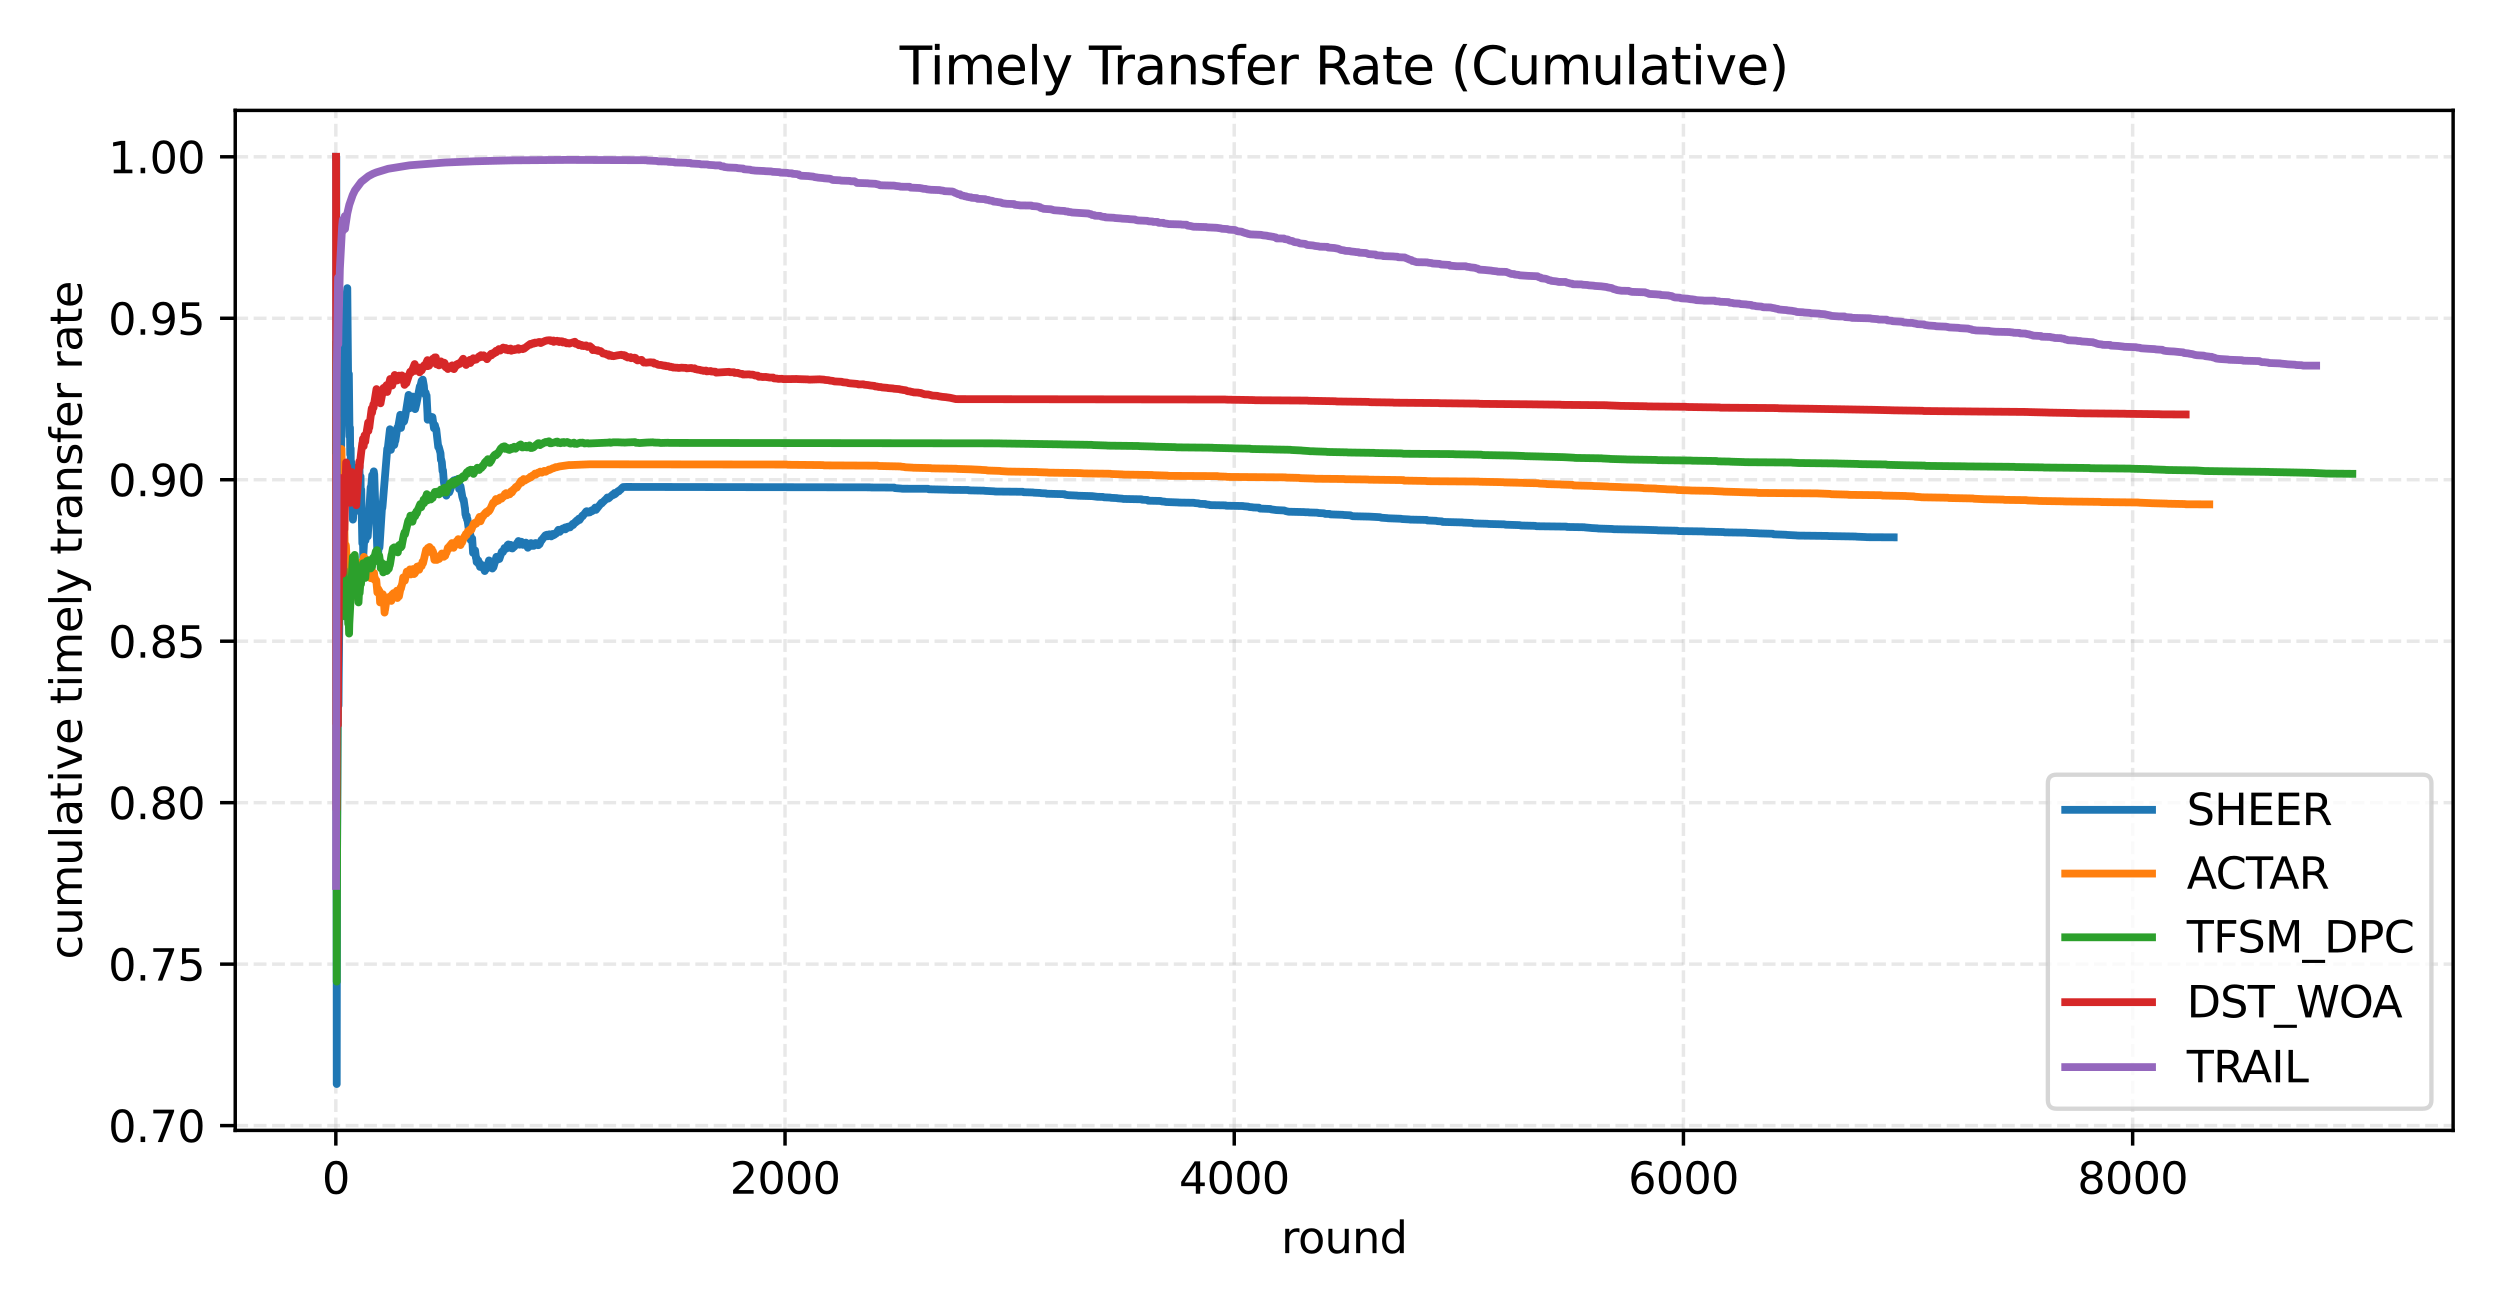 <?xml version="1.0" encoding="utf-8" standalone="no"?>
<!DOCTYPE svg PUBLIC "-//W3C//DTD SVG 1.1//EN"
  "http://www.w3.org/Graphics/SVG/1.1/DTD/svg11.dtd">
<svg xmlns:xlink="http://www.w3.org/1999/xlink" width="576pt" height="302.4pt" viewBox="0 0 576 302.4" xmlns="http://www.w3.org/2000/svg" version="1.1">
 <defs>
  <style type="text/css">*{stroke-linejoin: round; stroke-linecap: butt}</style>
 </defs>
 <g id="figure_1">
  <g id="patch_1">
   <path d="M 0 302.4 
L 576 302.4 
L 576 0 
L 0 0 
z
" style="fill: #ffffff"/>
  </g>
  <g id="axes_1">
   <g id="patch_2">
    <path d="M 54.2 260.44 
L 565.2 260.44 
L 565.2 25.44 
L 54.2 25.44 
z
" style="fill: #ffffff"/>
   </g>
   <g id="matplotlib.axis_1">
    <g id="xtick_1">
     <g id="line2d_1">
      <path d="M 77.376 260.44 
L 77.376 25.44 
" clip-path="url(#pd162a7c0f1)" style="fill: none; stroke-dasharray: 2.96,1.28; stroke-dashoffset: 0; stroke: #b0b0b0; stroke-opacity: 0.3; stroke-width: 0.8"/>
     </g>
     <g id="line2d_2">
      <defs>
       <path id="m8ee7deb16d" d="M 0 0 
L 0 3.5 
" style="stroke: #000000; stroke-width: 0.8"/>
      </defs>
      <g>
       <use xlink:href="#m8ee7deb16d" x="77.376" y="260.44" style="stroke: #000000; stroke-width: 0.8"/>
      </g>
     </g>
     <g id="text_1">
      <!-- 0 -->
      <g transform="translate(74.194 275.038) scale(0.1 -0.1)">
       <defs>
        <path id="DejaVuSans-30" d="M 2034 4250 
Q 1547 4250 1301 3770 
Q 1056 3291 1056 2328 
Q 1056 1369 1301 889 
Q 1547 409 2034 409 
Q 2525 409 2770 889 
Q 3016 1369 3016 2328 
Q 3016 3291 2770 3770 
Q 2525 4250 2034 4250 
z
M 2034 4750 
Q 2819 4750 3233 4129 
Q 3647 3509 3647 2328 
Q 3647 1150 3233 529 
Q 2819 -91 2034 -91 
Q 1250 -91 836 529 
Q 422 1150 422 2328 
Q 422 3509 836 4129 
Q 1250 4750 2034 4750 
z
" transform="scale(0.016)"/>
       </defs>
       <use xlink:href="#DejaVuSans-30"/>
      </g>
     </g>
    </g>
    <g id="xtick_2">
     <g id="line2d_3">
      <path d="M 180.872 260.44 
L 180.872 25.44 
" clip-path="url(#pd162a7c0f1)" style="fill: none; stroke-dasharray: 2.96,1.28; stroke-dashoffset: 0; stroke: #b0b0b0; stroke-opacity: 0.3; stroke-width: 0.8"/>
     </g>
     <g id="line2d_4">
      <g>
       <use xlink:href="#m8ee7deb16d" x="180.872" y="260.44" style="stroke: #000000; stroke-width: 0.8"/>
      </g>
     </g>
     <g id="text_2">
      <!-- 2000 -->
      <g transform="translate(168.147 275.038) scale(0.1 -0.1)">
       <defs>
        <path id="DejaVuSans-32" d="M 1228 531 
L 3431 531 
L 3431 0 
L 469 0 
L 469 531 
Q 828 903 1448 1529 
Q 2069 2156 2228 2338 
Q 2531 2678 2651 2914 
Q 2772 3150 2772 3378 
Q 2772 3750 2511 3984 
Q 2250 4219 1831 4219 
Q 1534 4219 1204 4116 
Q 875 4013 500 3803 
L 500 4441 
Q 881 4594 1212 4672 
Q 1544 4750 1819 4750 
Q 2544 4750 2975 4387 
Q 3406 4025 3406 3419 
Q 3406 3131 3298 2873 
Q 3191 2616 2906 2266 
Q 2828 2175 2409 1742 
Q 1991 1309 1228 531 
z
" transform="scale(0.016)"/>
       </defs>
       <use xlink:href="#DejaVuSans-32"/>
       <use xlink:href="#DejaVuSans-30" x="63.623"/>
       <use xlink:href="#DejaVuSans-30" x="127.246"/>
       <use xlink:href="#DejaVuSans-30" x="190.869"/>
      </g>
     </g>
    </g>
    <g id="xtick_3">
     <g id="line2d_5">
      <path d="M 284.369 260.44 
L 284.369 25.44 
" clip-path="url(#pd162a7c0f1)" style="fill: none; stroke-dasharray: 2.96,1.28; stroke-dashoffset: 0; stroke: #b0b0b0; stroke-opacity: 0.3; stroke-width: 0.8"/>
     </g>
     <g id="line2d_6">
      <g>
       <use xlink:href="#m8ee7deb16d" x="284.369" y="260.44" style="stroke: #000000; stroke-width: 0.8"/>
      </g>
     </g>
     <g id="text_3">
      <!-- 4000 -->
      <g transform="translate(271.644 275.038) scale(0.1 -0.1)">
       <defs>
        <path id="DejaVuSans-34" d="M 2419 4116 
L 825 1625 
L 2419 1625 
L 2419 4116 
z
M 2253 4666 
L 3047 4666 
L 3047 1625 
L 3713 1625 
L 3713 1100 
L 3047 1100 
L 3047 0 
L 2419 0 
L 2419 1100 
L 313 1100 
L 313 1709 
L 2253 4666 
z
" transform="scale(0.016)"/>
       </defs>
       <use xlink:href="#DejaVuSans-34"/>
       <use xlink:href="#DejaVuSans-30" x="63.623"/>
       <use xlink:href="#DejaVuSans-30" x="127.246"/>
       <use xlink:href="#DejaVuSans-30" x="190.869"/>
      </g>
     </g>
    </g>
    <g id="xtick_4">
     <g id="line2d_7">
      <path d="M 387.866 260.44 
L 387.866 25.44 
" clip-path="url(#pd162a7c0f1)" style="fill: none; stroke-dasharray: 2.96,1.28; stroke-dashoffset: 0; stroke: #b0b0b0; stroke-opacity: 0.3; stroke-width: 0.8"/>
     </g>
     <g id="line2d_8">
      <g>
       <use xlink:href="#m8ee7deb16d" x="387.866" y="260.44" style="stroke: #000000; stroke-width: 0.8"/>
      </g>
     </g>
     <g id="text_4">
      <!-- 6000 -->
      <g transform="translate(375.141 275.038) scale(0.1 -0.1)">
       <defs>
        <path id="DejaVuSans-36" d="M 2113 2584 
Q 1688 2584 1439 2293 
Q 1191 2003 1191 1497 
Q 1191 994 1439 701 
Q 1688 409 2113 409 
Q 2538 409 2786 701 
Q 3034 994 3034 1497 
Q 3034 2003 2786 2293 
Q 2538 2584 2113 2584 
z
M 3366 4563 
L 3366 3988 
Q 3128 4100 2886 4159 
Q 2644 4219 2406 4219 
Q 1781 4219 1451 3797 
Q 1122 3375 1075 2522 
Q 1259 2794 1537 2939 
Q 1816 3084 2150 3084 
Q 2853 3084 3261 2657 
Q 3669 2231 3669 1497 
Q 3669 778 3244 343 
Q 2819 -91 2113 -91 
Q 1303 -91 875 529 
Q 447 1150 447 2328 
Q 447 3434 972 4092 
Q 1497 4750 2381 4750 
Q 2619 4750 2861 4703 
Q 3103 4656 3366 4563 
z
" transform="scale(0.016)"/>
       </defs>
       <use xlink:href="#DejaVuSans-36"/>
       <use xlink:href="#DejaVuSans-30" x="63.623"/>
       <use xlink:href="#DejaVuSans-30" x="127.246"/>
       <use xlink:href="#DejaVuSans-30" x="190.869"/>
      </g>
     </g>
    </g>
    <g id="xtick_5">
     <g id="line2d_9">
      <path d="M 491.363 260.44 
L 491.363 25.44 
" clip-path="url(#pd162a7c0f1)" style="fill: none; stroke-dasharray: 2.96,1.28; stroke-dashoffset: 0; stroke: #b0b0b0; stroke-opacity: 0.3; stroke-width: 0.8"/>
     </g>
     <g id="line2d_10">
      <g>
       <use xlink:href="#m8ee7deb16d" x="491.363" y="260.44" style="stroke: #000000; stroke-width: 0.8"/>
      </g>
     </g>
     <g id="text_5">
      <!-- 8000 -->
      <g transform="translate(478.638 275.038) scale(0.1 -0.1)">
       <defs>
        <path id="DejaVuSans-38" d="M 2034 2216 
Q 1584 2216 1326 1975 
Q 1069 1734 1069 1313 
Q 1069 891 1326 650 
Q 1584 409 2034 409 
Q 2484 409 2743 651 
Q 3003 894 3003 1313 
Q 3003 1734 2745 1975 
Q 2488 2216 2034 2216 
z
M 1403 2484 
Q 997 2584 770 2862 
Q 544 3141 544 3541 
Q 544 4100 942 4425 
Q 1341 4750 2034 4750 
Q 2731 4750 3128 4425 
Q 3525 4100 3525 3541 
Q 3525 3141 3298 2862 
Q 3072 2584 2669 2484 
Q 3125 2378 3379 2068 
Q 3634 1759 3634 1313 
Q 3634 634 3220 271 
Q 2806 -91 2034 -91 
Q 1263 -91 848 271 
Q 434 634 434 1313 
Q 434 1759 690 2068 
Q 947 2378 1403 2484 
z
M 1172 3481 
Q 1172 3119 1398 2916 
Q 1625 2713 2034 2713 
Q 2441 2713 2670 2916 
Q 2900 3119 2900 3481 
Q 2900 3844 2670 4047 
Q 2441 4250 2034 4250 
Q 1625 4250 1398 4047 
Q 1172 3844 1172 3481 
z
" transform="scale(0.016)"/>
       </defs>
       <use xlink:href="#DejaVuSans-38"/>
       <use xlink:href="#DejaVuSans-30" x="63.623"/>
       <use xlink:href="#DejaVuSans-30" x="127.246"/>
       <use xlink:href="#DejaVuSans-30" x="190.869"/>
      </g>
     </g>
    </g>
    <g id="text_6">
     <!-- round -->
     <g transform="translate(295.186 288.717) scale(0.1 -0.1)">
      <defs>
       <path id="DejaVuSans-72" d="M 2631 2963 
Q 2534 3019 2420 3045 
Q 2306 3072 2169 3072 
Q 1681 3072 1420 2755 
Q 1159 2438 1159 1844 
L 1159 0 
L 581 0 
L 581 3500 
L 1159 3500 
L 1159 2956 
Q 1341 3275 1631 3429 
Q 1922 3584 2338 3584 
Q 2397 3584 2469 3576 
Q 2541 3569 2628 3553 
L 2631 2963 
z
" transform="scale(0.016)"/>
       <path id="DejaVuSans-6f" d="M 1959 3097 
Q 1497 3097 1228 2736 
Q 959 2375 959 1747 
Q 959 1119 1226 758 
Q 1494 397 1959 397 
Q 2419 397 2687 759 
Q 2956 1122 2956 1747 
Q 2956 2369 2687 2733 
Q 2419 3097 1959 3097 
z
M 1959 3584 
Q 2709 3584 3137 3096 
Q 3566 2609 3566 1747 
Q 3566 888 3137 398 
Q 2709 -91 1959 -91 
Q 1206 -91 779 398 
Q 353 888 353 1747 
Q 353 2609 779 3096 
Q 1206 3584 1959 3584 
z
" transform="scale(0.016)"/>
       <path id="DejaVuSans-75" d="M 544 1381 
L 544 3500 
L 1119 3500 
L 1119 1403 
Q 1119 906 1312 657 
Q 1506 409 1894 409 
Q 2359 409 2629 706 
Q 2900 1003 2900 1516 
L 2900 3500 
L 3475 3500 
L 3475 0 
L 2900 0 
L 2900 538 
Q 2691 219 2414 64 
Q 2138 -91 1772 -91 
Q 1169 -91 856 284 
Q 544 659 544 1381 
z
M 1991 3584 
L 1991 3584 
z
" transform="scale(0.016)"/>
       <path id="DejaVuSans-6e" d="M 3513 2113 
L 3513 0 
L 2938 0 
L 2938 2094 
Q 2938 2591 2744 2837 
Q 2550 3084 2163 3084 
Q 1697 3084 1428 2787 
Q 1159 2491 1159 1978 
L 1159 0 
L 581 0 
L 581 3500 
L 1159 3500 
L 1159 2956 
Q 1366 3272 1645 3428 
Q 1925 3584 2291 3584 
Q 2894 3584 3203 3211 
Q 3513 2838 3513 2113 
z
" transform="scale(0.016)"/>
       <path id="DejaVuSans-64" d="M 2906 2969 
L 2906 4863 
L 3481 4863 
L 3481 0 
L 2906 0 
L 2906 525 
Q 2725 213 2448 61 
Q 2172 -91 1784 -91 
Q 1150 -91 751 415 
Q 353 922 353 1747 
Q 353 2572 751 3078 
Q 1150 3584 1784 3584 
Q 2172 3584 2448 3432 
Q 2725 3281 2906 2969 
z
M 947 1747 
Q 947 1113 1208 752 
Q 1469 391 1925 391 
Q 2381 391 2643 752 
Q 2906 1113 2906 1747 
Q 2906 2381 2643 2742 
Q 2381 3103 1925 3103 
Q 1469 3103 1208 2742 
Q 947 2381 947 1747 
z
" transform="scale(0.016)"/>
      </defs>
      <use xlink:href="#DejaVuSans-72"/>
      <use xlink:href="#DejaVuSans-6f" x="38.863"/>
      <use xlink:href="#DejaVuSans-75" x="100.045"/>
      <use xlink:href="#DejaVuSans-6e" x="163.424"/>
      <use xlink:href="#DejaVuSans-64" x="226.803"/>
     </g>
    </g>
   </g>
   <g id="matplotlib.axis_2">
    <g id="ytick_1">
     <g id="line2d_11">
      <path d="M 54.2 259.335 
L 565.2 259.335 
" clip-path="url(#pd162a7c0f1)" style="fill: none; stroke-dasharray: 2.96,1.28; stroke-dashoffset: 0; stroke: #b0b0b0; stroke-opacity: 0.3; stroke-width: 0.8"/>
     </g>
     <g id="line2d_12">
      <defs>
       <path id="m97281d87c4" d="M 0 0 
L -3.5 0 
" style="stroke: #000000; stroke-width: 0.8"/>
      </defs>
      <g>
       <use xlink:href="#m97281d87c4" x="54.2" y="259.335" style="stroke: #000000; stroke-width: 0.8"/>
      </g>
     </g>
     <g id="text_7">
      <!-- 0.70 -->
      <g transform="translate(24.934 263.134) scale(0.1 -0.1)">
       <defs>
        <path id="DejaVuSans-2e" d="M 684 794 
L 1344 794 
L 1344 0 
L 684 0 
L 684 794 
z
" transform="scale(0.016)"/>
        <path id="DejaVuSans-37" d="M 525 4666 
L 3525 4666 
L 3525 4397 
L 1831 0 
L 1172 0 
L 2766 4134 
L 525 4134 
L 525 4666 
z
" transform="scale(0.016)"/>
       </defs>
       <use xlink:href="#DejaVuSans-30"/>
       <use xlink:href="#DejaVuSans-2e" x="63.623"/>
       <use xlink:href="#DejaVuSans-37" x="95.41"/>
       <use xlink:href="#DejaVuSans-30" x="159.033"/>
      </g>
     </g>
    </g>
    <g id="ytick_2">
     <g id="line2d_13">
      <path d="M 54.2 222.133 
L 565.2 222.133 
" clip-path="url(#pd162a7c0f1)" style="fill: none; stroke-dasharray: 2.96,1.28; stroke-dashoffset: 0; stroke: #b0b0b0; stroke-opacity: 0.3; stroke-width: 0.8"/>
     </g>
     <g id="line2d_14">
      <g>
       <use xlink:href="#m97281d87c4" x="54.2" y="222.133" style="stroke: #000000; stroke-width: 0.8"/>
      </g>
     </g>
     <g id="text_8">
      <!-- 0.75 -->
      <g transform="translate(24.934 225.932) scale(0.1 -0.1)">
       <defs>
        <path id="DejaVuSans-35" d="M 691 4666 
L 3169 4666 
L 3169 4134 
L 1269 4134 
L 1269 2991 
Q 1406 3038 1543 3061 
Q 1681 3084 1819 3084 
Q 2600 3084 3056 2656 
Q 3513 2228 3513 1497 
Q 3513 744 3044 326 
Q 2575 -91 1722 -91 
Q 1428 -91 1123 -41 
Q 819 9 494 109 
L 494 744 
Q 775 591 1075 516 
Q 1375 441 1709 441 
Q 2250 441 2565 725 
Q 2881 1009 2881 1497 
Q 2881 1984 2565 2268 
Q 2250 2553 1709 2553 
Q 1456 2553 1204 2497 
Q 953 2441 691 2322 
L 691 4666 
z
" transform="scale(0.016)"/>
       </defs>
       <use xlink:href="#DejaVuSans-30"/>
       <use xlink:href="#DejaVuSans-2e" x="63.623"/>
       <use xlink:href="#DejaVuSans-37" x="95.41"/>
       <use xlink:href="#DejaVuSans-35" x="159.033"/>
      </g>
     </g>
    </g>
    <g id="ytick_3">
     <g id="line2d_15">
      <path d="M 54.2 184.931 
L 565.2 184.931 
" clip-path="url(#pd162a7c0f1)" style="fill: none; stroke-dasharray: 2.96,1.28; stroke-dashoffset: 0; stroke: #b0b0b0; stroke-opacity: 0.3; stroke-width: 0.8"/>
     </g>
     <g id="line2d_16">
      <g>
       <use xlink:href="#m97281d87c4" x="54.2" y="184.931" style="stroke: #000000; stroke-width: 0.8"/>
      </g>
     </g>
     <g id="text_9">
      <!-- 0.80 -->
      <g transform="translate(24.934 188.73) scale(0.1 -0.1)">
       <use xlink:href="#DejaVuSans-30"/>
       <use xlink:href="#DejaVuSans-2e" x="63.623"/>
       <use xlink:href="#DejaVuSans-38" x="95.41"/>
       <use xlink:href="#DejaVuSans-30" x="159.033"/>
      </g>
     </g>
    </g>
    <g id="ytick_4">
     <g id="line2d_17">
      <path d="M 54.2 147.728 
L 565.2 147.728 
" clip-path="url(#pd162a7c0f1)" style="fill: none; stroke-dasharray: 2.96,1.28; stroke-dashoffset: 0; stroke: #b0b0b0; stroke-opacity: 0.3; stroke-width: 0.8"/>
     </g>
     <g id="line2d_18">
      <g>
       <use xlink:href="#m97281d87c4" x="54.2" y="147.728" style="stroke: #000000; stroke-width: 0.8"/>
      </g>
     </g>
     <g id="text_10">
      <!-- 0.85 -->
      <g transform="translate(24.934 151.528) scale(0.1 -0.1)">
       <use xlink:href="#DejaVuSans-30"/>
       <use xlink:href="#DejaVuSans-2e" x="63.623"/>
       <use xlink:href="#DejaVuSans-38" x="95.41"/>
       <use xlink:href="#DejaVuSans-35" x="159.033"/>
      </g>
     </g>
    </g>
    <g id="ytick_5">
     <g id="line2d_19">
      <path d="M 54.2 110.526 
L 565.2 110.526 
" clip-path="url(#pd162a7c0f1)" style="fill: none; stroke-dasharray: 2.96,1.28; stroke-dashoffset: 0; stroke: #b0b0b0; stroke-opacity: 0.3; stroke-width: 0.8"/>
     </g>
     <g id="line2d_20">
      <g>
       <use xlink:href="#m97281d87c4" x="54.2" y="110.526" style="stroke: #000000; stroke-width: 0.8"/>
      </g>
     </g>
     <g id="text_11">
      <!-- 0.90 -->
      <g transform="translate(24.934 114.325) scale(0.1 -0.1)">
       <defs>
        <path id="DejaVuSans-39" d="M 703 97 
L 703 672 
Q 941 559 1184 500 
Q 1428 441 1663 441 
Q 2288 441 2617 861 
Q 2947 1281 2994 2138 
Q 2813 1869 2534 1725 
Q 2256 1581 1919 1581 
Q 1219 1581 811 2004 
Q 403 2428 403 3163 
Q 403 3881 828 4315 
Q 1253 4750 1959 4750 
Q 2769 4750 3195 4129 
Q 3622 3509 3622 2328 
Q 3622 1225 3098 567 
Q 2575 -91 1691 -91 
Q 1453 -91 1209 -44 
Q 966 3 703 97 
z
M 1959 2075 
Q 2384 2075 2632 2365 
Q 2881 2656 2881 3163 
Q 2881 3666 2632 3958 
Q 2384 4250 1959 4250 
Q 1534 4250 1286 3958 
Q 1038 3666 1038 3163 
Q 1038 2656 1286 2365 
Q 1534 2075 1959 2075 
z
" transform="scale(0.016)"/>
       </defs>
       <use xlink:href="#DejaVuSans-30"/>
       <use xlink:href="#DejaVuSans-2e" x="63.623"/>
       <use xlink:href="#DejaVuSans-39" x="95.41"/>
       <use xlink:href="#DejaVuSans-30" x="159.033"/>
      </g>
     </g>
    </g>
    <g id="ytick_6">
     <g id="line2d_21">
      <path d="M 54.2 73.324 
L 565.2 73.324 
" clip-path="url(#pd162a7c0f1)" style="fill: none; stroke-dasharray: 2.96,1.28; stroke-dashoffset: 0; stroke: #b0b0b0; stroke-opacity: 0.3; stroke-width: 0.8"/>
     </g>
     <g id="line2d_22">
      <g>
       <use xlink:href="#m97281d87c4" x="54.2" y="73.324" style="stroke: #000000; stroke-width: 0.8"/>
      </g>
     </g>
     <g id="text_12">
      <!-- 0.95 -->
      <g transform="translate(24.934 77.123) scale(0.1 -0.1)">
       <use xlink:href="#DejaVuSans-30"/>
       <use xlink:href="#DejaVuSans-2e" x="63.623"/>
       <use xlink:href="#DejaVuSans-39" x="95.41"/>
       <use xlink:href="#DejaVuSans-35" x="159.033"/>
      </g>
     </g>
    </g>
    <g id="ytick_7">
     <g id="line2d_23">
      <path d="M 54.2 36.122 
L 565.2 36.122 
" clip-path="url(#pd162a7c0f1)" style="fill: none; stroke-dasharray: 2.96,1.28; stroke-dashoffset: 0; stroke: #b0b0b0; stroke-opacity: 0.3; stroke-width: 0.8"/>
     </g>
     <g id="line2d_24">
      <g>
       <use xlink:href="#m97281d87c4" x="54.2" y="36.122" style="stroke: #000000; stroke-width: 0.8"/>
      </g>
     </g>
     <g id="text_13">
      <!-- 1.00 -->
      <g transform="translate(24.934 39.921) scale(0.1 -0.1)">
       <defs>
        <path id="DejaVuSans-31" d="M 794 531 
L 1825 531 
L 1825 4091 
L 703 3866 
L 703 4441 
L 1819 4666 
L 2450 4666 
L 2450 531 
L 3481 531 
L 3481 0 
L 794 0 
L 794 531 
z
" transform="scale(0.016)"/>
       </defs>
       <use xlink:href="#DejaVuSans-31"/>
       <use xlink:href="#DejaVuSans-2e" x="63.623"/>
       <use xlink:href="#DejaVuSans-30" x="95.41"/>
       <use xlink:href="#DejaVuSans-30" x="159.033"/>
      </g>
     </g>
    </g>
    <g id="text_14">
     <!-- cumulative timely transfer rate -->
     <g transform="translate(18.855 221.049) rotate(-90) scale(0.1 -0.1)">
      <defs>
       <path id="DejaVuSans-63" d="M 3122 3366 
L 3122 2828 
Q 2878 2963 2633 3030 
Q 2388 3097 2138 3097 
Q 1578 3097 1268 2742 
Q 959 2388 959 1747 
Q 959 1106 1268 751 
Q 1578 397 2138 397 
Q 2388 397 2633 464 
Q 2878 531 3122 666 
L 3122 134 
Q 2881 22 2623 -34 
Q 2366 -91 2075 -91 
Q 1284 -91 818 406 
Q 353 903 353 1747 
Q 353 2603 823 3093 
Q 1294 3584 2113 3584 
Q 2378 3584 2631 3529 
Q 2884 3475 3122 3366 
z
" transform="scale(0.016)"/>
       <path id="DejaVuSans-6d" d="M 3328 2828 
Q 3544 3216 3844 3400 
Q 4144 3584 4550 3584 
Q 5097 3584 5394 3201 
Q 5691 2819 5691 2113 
L 5691 0 
L 5113 0 
L 5113 2094 
Q 5113 2597 4934 2840 
Q 4756 3084 4391 3084 
Q 3944 3084 3684 2787 
Q 3425 2491 3425 1978 
L 3425 0 
L 2847 0 
L 2847 2094 
Q 2847 2600 2669 2842 
Q 2491 3084 2119 3084 
Q 1678 3084 1418 2786 
Q 1159 2488 1159 1978 
L 1159 0 
L 581 0 
L 581 3500 
L 1159 3500 
L 1159 2956 
Q 1356 3278 1631 3431 
Q 1906 3584 2284 3584 
Q 2666 3584 2933 3390 
Q 3200 3197 3328 2828 
z
" transform="scale(0.016)"/>
       <path id="DejaVuSans-6c" d="M 603 4863 
L 1178 4863 
L 1178 0 
L 603 0 
L 603 4863 
z
" transform="scale(0.016)"/>
       <path id="DejaVuSans-61" d="M 2194 1759 
Q 1497 1759 1228 1600 
Q 959 1441 959 1056 
Q 959 750 1161 570 
Q 1363 391 1709 391 
Q 2188 391 2477 730 
Q 2766 1069 2766 1631 
L 2766 1759 
L 2194 1759 
z
M 3341 1997 
L 3341 0 
L 2766 0 
L 2766 531 
Q 2569 213 2275 61 
Q 1981 -91 1556 -91 
Q 1019 -91 701 211 
Q 384 513 384 1019 
Q 384 1609 779 1909 
Q 1175 2209 1959 2209 
L 2766 2209 
L 2766 2266 
Q 2766 2663 2505 2880 
Q 2244 3097 1772 3097 
Q 1472 3097 1187 3025 
Q 903 2953 641 2809 
L 641 3341 
Q 956 3463 1253 3523 
Q 1550 3584 1831 3584 
Q 2591 3584 2966 3190 
Q 3341 2797 3341 1997 
z
" transform="scale(0.016)"/>
       <path id="DejaVuSans-74" d="M 1172 4494 
L 1172 3500 
L 2356 3500 
L 2356 3053 
L 1172 3053 
L 1172 1153 
Q 1172 725 1289 603 
Q 1406 481 1766 481 
L 2356 481 
L 2356 0 
L 1766 0 
Q 1100 0 847 248 
Q 594 497 594 1153 
L 594 3053 
L 172 3053 
L 172 3500 
L 594 3500 
L 594 4494 
L 1172 4494 
z
" transform="scale(0.016)"/>
       <path id="DejaVuSans-69" d="M 603 3500 
L 1178 3500 
L 1178 0 
L 603 0 
L 603 3500 
z
M 603 4863 
L 1178 4863 
L 1178 4134 
L 603 4134 
L 603 4863 
z
" transform="scale(0.016)"/>
       <path id="DejaVuSans-76" d="M 191 3500 
L 800 3500 
L 1894 563 
L 2988 3500 
L 3597 3500 
L 2284 0 
L 1503 0 
L 191 3500 
z
" transform="scale(0.016)"/>
       <path id="DejaVuSans-65" d="M 3597 1894 
L 3597 1613 
L 953 1613 
Q 991 1019 1311 708 
Q 1631 397 2203 397 
Q 2534 397 2845 478 
Q 3156 559 3463 722 
L 3463 178 
Q 3153 47 2828 -22 
Q 2503 -91 2169 -91 
Q 1331 -91 842 396 
Q 353 884 353 1716 
Q 353 2575 817 3079 
Q 1281 3584 2069 3584 
Q 2775 3584 3186 3129 
Q 3597 2675 3597 1894 
z
M 3022 2063 
Q 3016 2534 2758 2815 
Q 2500 3097 2075 3097 
Q 1594 3097 1305 2825 
Q 1016 2553 972 2059 
L 3022 2063 
z
" transform="scale(0.016)"/>
       <path id="DejaVuSans-20" transform="scale(0.016)"/>
       <path id="DejaVuSans-79" d="M 2059 -325 
Q 1816 -950 1584 -1140 
Q 1353 -1331 966 -1331 
L 506 -1331 
L 506 -850 
L 844 -850 
Q 1081 -850 1212 -737 
Q 1344 -625 1503 -206 
L 1606 56 
L 191 3500 
L 800 3500 
L 1894 763 
L 2988 3500 
L 3597 3500 
L 2059 -325 
z
" transform="scale(0.016)"/>
       <path id="DejaVuSans-73" d="M 2834 3397 
L 2834 2853 
Q 2591 2978 2328 3040 
Q 2066 3103 1784 3103 
Q 1356 3103 1142 2972 
Q 928 2841 928 2578 
Q 928 2378 1081 2264 
Q 1234 2150 1697 2047 
L 1894 2003 
Q 2506 1872 2764 1633 
Q 3022 1394 3022 966 
Q 3022 478 2636 193 
Q 2250 -91 1575 -91 
Q 1294 -91 989 -36 
Q 684 19 347 128 
L 347 722 
Q 666 556 975 473 
Q 1284 391 1588 391 
Q 1994 391 2212 530 
Q 2431 669 2431 922 
Q 2431 1156 2273 1281 
Q 2116 1406 1581 1522 
L 1381 1569 
Q 847 1681 609 1914 
Q 372 2147 372 2553 
Q 372 3047 722 3315 
Q 1072 3584 1716 3584 
Q 2034 3584 2315 3537 
Q 2597 3491 2834 3397 
z
" transform="scale(0.016)"/>
       <path id="DejaVuSans-66" d="M 2375 4863 
L 2375 4384 
L 1825 4384 
Q 1516 4384 1395 4259 
Q 1275 4134 1275 3809 
L 1275 3500 
L 2222 3500 
L 2222 3053 
L 1275 3053 
L 1275 0 
L 697 0 
L 697 3053 
L 147 3053 
L 147 3500 
L 697 3500 
L 697 3744 
Q 697 4328 969 4595 
Q 1241 4863 1831 4863 
L 2375 4863 
z
" transform="scale(0.016)"/>
      </defs>
      <use xlink:href="#DejaVuSans-63"/>
      <use xlink:href="#DejaVuSans-75" x="54.98"/>
      <use xlink:href="#DejaVuSans-6d" x="118.359"/>
      <use xlink:href="#DejaVuSans-75" x="215.771"/>
      <use xlink:href="#DejaVuSans-6c" x="279.15"/>
      <use xlink:href="#DejaVuSans-61" x="306.934"/>
      <use xlink:href="#DejaVuSans-74" x="368.213"/>
      <use xlink:href="#DejaVuSans-69" x="407.422"/>
      <use xlink:href="#DejaVuSans-76" x="435.205"/>
      <use xlink:href="#DejaVuSans-65" x="494.385"/>
      <use xlink:href="#DejaVuSans-20" x="555.908"/>
      <use xlink:href="#DejaVuSans-74" x="587.695"/>
      <use xlink:href="#DejaVuSans-69" x="626.904"/>
      <use xlink:href="#DejaVuSans-6d" x="654.688"/>
      <use xlink:href="#DejaVuSans-65" x="752.1"/>
      <use xlink:href="#DejaVuSans-6c" x="813.623"/>
      <use xlink:href="#DejaVuSans-79" x="841.406"/>
      <use xlink:href="#DejaVuSans-20" x="900.586"/>
      <use xlink:href="#DejaVuSans-74" x="932.373"/>
      <use xlink:href="#DejaVuSans-72" x="971.582"/>
      <use xlink:href="#DejaVuSans-61" x="1012.695"/>
      <use xlink:href="#DejaVuSans-6e" x="1073.975"/>
      <use xlink:href="#DejaVuSans-73" x="1137.354"/>
      <use xlink:href="#DejaVuSans-66" x="1189.453"/>
      <use xlink:href="#DejaVuSans-65" x="1224.658"/>
      <use xlink:href="#DejaVuSans-72" x="1286.182"/>
      <use xlink:href="#DejaVuSans-20" x="1327.295"/>
      <use xlink:href="#DejaVuSans-72" x="1359.082"/>
      <use xlink:href="#DejaVuSans-61" x="1400.195"/>
      <use xlink:href="#DejaVuSans-74" x="1461.475"/>
      <use xlink:href="#DejaVuSans-65" x="1500.684"/>
     </g>
    </g>
   </g>
   <g id="line2d_25">
    <path d="M 77.427 36.122 
L 77.479 36.122 
L 77.583 249.758 
L 77.634 203.387 
L 77.945 132.021 
L 77.997 162.58 
L 78.048 155.949 
L 78.617 101.683 
L 78.98 86.585 
L 79.394 75.669 
L 79.911 67.396 
L 80.015 66.39 
L 80.222 89.131 
L 80.377 86.167 
L 80.532 100.527 
L 80.636 98.536 
L 80.687 104.737 
L 80.739 104.003 
L 80.791 103.333 
L 80.843 108.674 
L 80.894 107.929 
L 80.998 106.579 
L 81.153 116.25 
L 81.257 114.837 
L 81.308 119.717 
L 81.36 119.304 
L 81.515 115.809 
L 81.567 118.166 
L 81.619 117.455 
L 82.24 108.089 
L 82.292 110.789 
L 82.343 110.117 
L 82.55 107.547 
L 82.602 109.888 
L 82.654 109.226 
L 82.809 107.342 
L 82.913 111.895 
L 82.964 111.021 
L 83.068 109.78 
L 83.12 114.054 
L 83.171 113.223 
L 83.223 112.798 
L 83.482 125.178 
L 83.637 124.358 
L 83.689 128.393 
L 83.741 127.241 
L 84.155 120.556 
L 84.206 124.515 
L 84.258 124.045 
L 84.413 122.003 
L 84.465 120.944 
L 84.517 122.137 
L 84.672 120.016 
L 84.724 123.586 
L 84.776 122.855 
L 85.397 112.267 
L 85.448 113.085 
L 85.5 112.487 
L 85.759 109.475 
L 85.914 110.623 
L 86.121 108.601 
L 86.173 109.027 
L 86.225 109.279 
L 86.535 118.873 
L 86.638 118.538 
L 86.949 127.427 
L 87.001 126.559 
L 87.052 128.356 
L 87.104 127.719 
L 87.363 124.664 
L 87.415 126.155 
L 87.466 125.583 
L 88.036 116.528 
L 88.087 117.063 
L 88.139 116.578 
L 89.226 103.391 
L 89.278 104.015 
L 89.329 103.438 
L 89.847 98.902 
L 90.054 103.649 
L 90.106 103.301 
L 90.261 101.991 
L 90.313 102.93 
L 90.364 102.553 
L 90.727 99.583 
L 90.83 102.529 
L 90.882 102.318 
L 91.037 101.364 
L 91.089 101.566 
L 91.555 98.504 
L 91.606 98.545 
L 91.658 98.837 
L 92.072 96.494 
L 92.227 95.571 
L 92.383 98.594 
L 92.434 98.296 
L 92.693 96.375 
L 92.745 96.522 
L 92.9 95.856 
L 93.004 97.192 
L 93.107 97.075 
L 93.366 95.942 
L 94.142 90.989 
L 94.349 94.081 
L 94.452 93.686 
L 94.504 93.521 
L 94.556 93.813 
L 94.608 93.594 
L 95.125 91.376 
L 95.229 93.915 
L 95.28 93.655 
L 95.436 92.835 
L 95.643 94.26 
L 95.953 93 
L 96.729 89.019 
L 96.781 89.386 
L 96.833 89.095 
L 97.143 87.744 
L 97.195 87.868 
L 97.247 88.188 
L 97.299 87.966 
L 97.402 87.466 
L 97.454 87.766 
L 97.661 88.91 
L 97.764 90.311 
L 97.816 90.099 
L 97.971 90.888 
L 98.075 90.498 
L 98.23 91.382 
L 98.282 91.122 
L 98.489 95.213 
L 98.541 96.702 
L 98.592 96.557 
L 98.748 96.075 
L 98.799 96.39 
L 98.851 96.237 
L 98.903 96.052 
L 98.955 96.602 
L 99.006 96.499 
L 99.162 96.358 
L 99.317 96.013 
L 99.42 96.898 
L 99.472 96.674 
L 99.627 96.098 
L 99.99 98.664 
L 100.041 98.431 
L 100.197 97.947 
L 100.352 98.575 
L 100.507 98.915 
L 100.973 103.009 
L 101.025 102.819 
L 101.076 102.895 
L 101.49 104.417 
L 101.594 105.965 
L 101.646 105.856 
L 101.801 106.481 
L 101.956 108.517 
L 102.008 108.391 
L 102.06 108.356 
L 102.267 111.078 
L 102.422 111.841 
L 102.577 113.366 
L 102.732 113.985 
L 102.836 114.197 
L 103.094 113.203 
L 103.198 113.249 
L 103.353 113.445 
L 103.405 113.202 
L 103.457 113.227 
L 103.508 113.443 
L 103.56 113.209 
L 103.612 113.225 
L 104.233 111.304 
L 104.285 111.513 
L 104.336 111.495 
L 104.543 110.679 
L 104.595 111.193 
L 104.647 111.076 
L 104.75 110.639 
L 104.802 110.946 
L 104.854 110.798 
L 105.009 110.529 
L 105.061 111.268 
L 105.164 111.174 
L 105.216 111.28 
L 105.475 110.61 
L 105.578 110.334 
L 105.785 112.658 
L 105.837 112.56 
L 106.096 112.034 
L 106.51 114.434 
L 106.769 115.298 
L 106.82 115.103 
L 107.079 116.882 
L 107.131 117.078 
L 107.234 118.52 
L 107.286 118.456 
L 107.39 119.091 
L 107.441 118.99 
L 107.493 118.806 
L 107.545 118.854 
L 107.597 119.698 
L 107.648 119.661 
L 107.7 119.563 
L 107.804 120.468 
L 108.062 122.326 
L 108.166 122.165 
L 108.373 123.268 
L 108.476 124.468 
L 108.528 124.392 
L 108.58 124.42 
L 108.787 124.061 
L 108.994 127.385 
L 109.046 127.271 
L 109.253 126.872 
L 109.304 127.234 
L 109.356 127.11 
L 109.46 126.812 
L 109.667 128.576 
L 109.718 128.405 
L 109.822 129.509 
L 109.874 129.297 
L 109.977 129.101 
L 110.029 129.387 
L 110.081 129.327 
L 110.184 129.117 
L 110.288 129.965 
L 110.391 129.551 
L 110.598 130.621 
L 110.701 130.403 
L 110.805 130.071 
L 110.857 130.247 
L 110.908 130.103 
L 110.96 130.402 
L 111.012 130.17 
L 111.271 130.892 
L 111.374 130.678 
L 111.478 131.141 
L 111.529 131.037 
L 111.633 131.357 
L 111.685 131.566 
L 111.736 131.382 
L 111.943 131.018 
L 111.995 131.127 
L 112.047 130.981 
L 112.099 131.051 
L 112.668 129.127 
L 112.771 129.934 
L 112.823 129.852 
L 112.978 129.528 
L 113.03 129.525 
L 113.082 129.339 
L 113.444 130.987 
L 113.548 130.637 
L 113.599 130.663 
L 113.651 130.747 
L 113.703 130.628 
L 114.376 128.294 
L 114.531 128.93 
L 114.583 128.868 
L 114.634 128.942 
L 114.738 128.646 
L 114.79 128.7 
L 114.841 128.81 
L 114.893 128.646 
L 114.945 128.794 
L 115.048 128.793 
L 115.204 128.33 
L 115.618 127.106 
L 115.721 127.248 
L 115.825 126.966 
L 115.876 127.196 
L 115.928 127.077 
L 116.239 126.259 
L 116.29 126.405 
L 116.342 126.339 
L 116.394 126.206 
L 116.446 126.322 
L 116.497 126.402 
L 116.601 126.14 
L 116.653 126.411 
L 116.704 126.251 
L 116.756 126.271 
L 116.963 125.565 
L 117.015 125.589 
L 117.067 125.627 
L 117.118 125.441 
L 117.222 125.907 
L 117.274 125.798 
L 117.377 125.551 
L 117.429 125.691 
L 117.481 125.946 
L 117.532 125.796 
L 117.636 125.534 
L 117.688 125.585 
L 117.791 126.308 
L 117.843 126.137 
L 117.895 126.008 
L 118.05 126.365 
L 118.205 125.969 
L 118.257 126.169 
L 118.309 126.046 
L 118.464 125.825 
L 118.516 125.948 
L 118.567 125.848 
L 118.878 125.46 
L 118.929 125.539 
L 119.188 125.036 
L 119.24 125.05 
L 119.447 124.653 
L 119.706 125.497 
L 120.12 124.819 
L 120.223 125.341 
L 120.327 125.172 
L 120.482 125.534 
L 120.637 125.409 
L 120.689 125.294 
L 120.741 125.476 
L 120.792 125.391 
L 120.844 125.428 
L 120.948 125.252 
L 120.999 125.307 
L 121.103 125.187 
L 121.155 125.022 
L 121.31 125.768 
L 121.362 125.652 
L 121.413 125.531 
L 121.569 126.11 
L 121.62 126.199 
L 121.672 126.084 
L 121.827 125.708 
L 121.879 125.546 
L 121.931 125.801 
L 121.983 125.665 
L 122.138 125.215 
L 122.19 125.325 
L 122.241 125.356 
L 122.293 125.267 
L 122.345 125.131 
L 122.5 125.775 
L 122.655 125.41 
L 122.707 125.766 
L 122.759 125.647 
L 122.811 125.495 
L 122.862 125.532 
L 122.966 125.761 
L 123.276 125.146 
L 123.328 125.361 
L 123.38 125.261 
L 123.432 125.116 
L 123.535 125.367 
L 123.587 125.217 
L 123.639 125.263 
L 123.794 125.415 
L 123.949 125.612 
L 124.053 125.605 
L 124.26 125.218 
L 124.311 125.391 
L 124.363 125.261 
L 124.777 124.371 
L 124.829 124.46 
L 124.881 124.371 
L 125.191 123.925 
L 125.657 123.341 
L 125.709 123.524 
L 125.76 123.474 
L 125.864 123.242 
L 125.916 123.566 
L 125.967 123.448 
L 126.071 123.194 
L 126.123 123.221 
L 126.226 123.549 
L 126.278 123.53 
L 126.588 123.105 
L 127.002 123.585 
L 127.054 123.483 
L 127.313 123.027 
L 127.468 123.357 
L 127.571 123.214 
L 127.675 123.032 
L 127.727 123.219 
L 127.778 123.097 
L 127.882 122.994 
L 128.037 122.833 
L 128.089 122.972 
L 128.141 122.875 
L 128.658 122.069 
L 128.71 122.105 
L 128.762 122.387 
L 128.813 122.277 
L 128.865 122.246 
L 128.969 122.543 
L 129.02 122.449 
L 129.279 122.036 
L 129.331 122.078 
L 129.383 121.988 
L 129.434 121.897 
L 129.486 122.079 
L 129.538 122.018 
L 129.59 122.018 
L 129.693 121.759 
L 129.745 121.989 
L 129.797 121.933 
L 129.952 121.682 
L 130.004 121.716 
L 130.107 121.704 
L 130.211 121.525 
L 130.262 121.962 
L 130.314 121.838 
L 130.469 121.483 
L 130.521 121.562 
L 130.573 121.63 
L 130.625 121.533 
L 130.728 121.381 
L 130.78 121.641 
L 130.832 121.514 
L 130.883 121.568 
L 130.935 121.484 
L 131.09 121.292 
L 131.142 121.406 
L 131.194 121.351 
L 131.246 121.297 
L 131.297 121.396 
L 131.349 121.501 
L 131.401 121.425 
L 131.97 120.683 
L 132.022 120.978 
L 132.074 120.914 
L 132.384 120.522 
L 132.539 120.302 
L 132.591 120.2 
L 132.643 120.371 
L 132.695 120.246 
L 132.902 119.909 
L 132.953 120.131 
L 133.005 120.008 
L 133.367 119.507 
L 133.419 119.844 
L 133.523 119.805 
L 134.195 118.781 
L 134.247 118.938 
L 134.299 118.848 
L 135.075 117.826 
L 135.178 117.782 
L 135.334 118.114 
L 135.385 118.05 
L 135.541 117.836 
L 135.592 118.101 
L 135.644 118.014 
L 135.851 117.865 
L 135.903 118.047 
L 135.955 117.961 
L 136.317 117.587 
L 136.42 117.776 
L 136.627 117.626 
L 137.145 116.945 
L 137.3 117.475 
L 138.594 115.829 
L 138.646 115.982 
L 138.697 115.897 
L 139.784 114.84 
L 139.939 114.62 
L 140.095 114.889 
L 140.198 114.725 
L 140.25 114.802 
L 141.181 113.937 
L 141.285 114.066 
L 141.337 113.983 
L 141.595 113.589 
L 141.647 113.882 
L 141.699 113.786 
L 141.802 113.754 
L 142.423 113.144 
L 142.579 113.194 
L 142.889 112.839 
L 142.993 112.81 
L 143.251 112.496 
L 143.562 112.22 
L 144.234 112.189 
L 200.433 112.281 
L 200.692 112.312 
L 206.022 112.335 
L 206.177 112.458 
L 207.626 112.562 
L 207.833 112.603 
L 213.836 112.615 
L 213.991 112.728 
L 218.493 112.826 
L 218.752 112.857 
L 223.099 112.898 
L 223.254 112.98 
L 226.721 113.052 
L 226.928 113.093 
L 229.05 113.196 
L 229.257 113.247 
L 235.674 113.309 
L 235.829 113.402 
L 238.003 113.463 
L 238.21 113.514 
L 239.659 113.576 
L 239.866 113.627 
L 241.004 113.674 
L 241.159 113.756 
L 245.247 113.858 
L 245.403 113.971 
L 246.024 114.074 
L 246.334 114.094 
L 248.145 114.176 
L 248.352 114.217 
L 251.612 114.305 
L 251.871 114.336 
L 252.596 114.433 
L 252.854 114.464 
L 254.148 114.495 
L 254.303 114.577 
L 255.804 114.638 
L 255.959 114.699 
L 257.305 114.761 
L 257.512 114.812 
L 258.598 114.894 
L 258.754 114.955 
L 262.997 115.036 
L 263.152 115.138 
L 264.343 115.187 
L 264.55 115.361 
L 267.447 115.422 
L 267.654 115.524 
L 268.379 115.582 
L 268.534 115.653 
L 271.432 115.762 
L 271.691 115.793 
L 275.158 115.849 
L 275.313 115.91 
L 276.141 115.971 
L 276.4 116.083 
L 277.694 116.123 
L 277.849 116.215 
L 278.625 116.296 
L 278.78 116.378 
L 282.351 116.436 
L 282.506 116.518 
L 286.387 116.586 
L 286.594 116.637 
L 287.629 116.719 
L 287.785 116.81 
L 288.561 116.871 
L 288.768 116.922 
L 290.061 116.965 
L 290.32 117.178 
L 292.701 117.269 
L 292.856 117.36 
L 293.632 117.461 
L 294.046 117.522 
L 295.909 117.611 
L 296.22 117.753 
L 296.685 117.85 
L 296.892 117.901 
L 300.566 117.985 
L 300.773 118.025 
L 301.394 118.016 
L 301.601 118.067 
L 303.568 118.126 
L 303.723 118.197 
L 305.069 118.266 
L 305.327 118.397 
L 306.362 118.412 
L 306.517 118.513 
L 309.415 118.613 
L 309.622 118.653 
L 311.123 118.724 
L 311.278 118.815 
L 311.485 118.875 
L 311.641 118.936 
L 315.573 119.029 
L 315.884 119.049 
L 317.954 119.16 
L 318.264 119.281 
L 319.61 119.372 
L 319.817 119.412 
L 322.818 119.523 
L 322.973 119.583 
L 324.681 119.674 
L 324.888 119.714 
L 328.718 119.793 
L 328.873 119.914 
L 330.943 119.994 
L 331.098 120.065 
L 332.185 120.122 
L 332.392 120.253 
L 336.946 120.363 
L 337.153 120.404 
L 339.222 120.489 
L 339.429 120.589 
L 342.741 120.679 
L 342.948 120.72 
L 346.622 120.809 
L 346.829 120.889 
L 350.09 120.989 
L 350.452 121.079 
L 353.712 121.153 
L 353.971 121.243 
L 360.905 121.332 
L 361.06 121.412 
L 365.045 121.474 
L 365.2 121.519 
L 366.442 121.629 
L 366.701 121.659 
L 368.046 121.729 
L 368.253 121.775 
L 371.513 121.875 
L 371.72 121.925 
L 377.568 122.035 
L 378.189 122.045 
L 381.76 122.149 
L 381.967 122.189 
L 386.417 122.277 
L 386.676 122.357 
L 392.627 122.441 
L 392.834 122.491 
L 397.077 122.583 
L 397.388 122.652 
L 402.356 122.73 
L 402.563 122.77 
L 404.943 122.862 
L 405.202 122.891 
L 408.462 122.981 
L 408.669 123.1 
L 411.515 123.21 
L 411.722 123.249 
L 413.895 123.359 
L 414.102 123.398 
L 421.088 123.48 
L 421.347 123.51 
L 427.557 123.611 
L 427.764 123.65 
L 429.886 123.737 
L 430.144 123.767 
L 436.302 123.8 
L 436.302 123.8 
" clip-path="url(#pd162a7c0f1)" style="fill: none; stroke: #1f77b4; stroke-width: 1.8; stroke-linecap: square"/>
   </g>
   <g id="line2d_26">
    <path d="M 77.427 166.034 
L 77.479 96.302 
L 77.531 130.488 
L 77.634 153.824 
L 77.79 121.418 
L 77.841 135.25 
L 77.893 124.823 
L 78.048 105.015 
L 78.1 122.674 
L 78.152 120.639 
L 78.359 106.82 
L 78.41 111.55 
L 78.462 108.359 
L 78.514 109 
L 78.669 103.446 
L 78.824 112.257 
L 78.876 110.339 
L 78.928 107.811 
L 78.98 112.648 
L 79.031 110.357 
L 79.238 118.793 
L 79.29 118.663 
L 79.497 130.028 
L 79.652 125.557 
L 79.704 125.81 
L 79.911 129.549 
L 80.118 136.438 
L 80.325 129.637 
L 80.48 137.876 
L 80.636 134.107 
L 80.687 134.372 
L 80.791 138.048 
L 80.843 137.146 
L 80.998 132.626 
L 81.05 132.784 
L 81.101 133.233 
L 81.153 131.937 
L 81.205 133.091 
L 81.257 133.704 
L 81.308 132.103 
L 81.464 135.727 
L 81.567 134.733 
L 81.722 133.463 
L 81.774 132.661 
L 81.826 132.994 
L 81.929 133.584 
L 81.981 133.11 
L 82.085 136.437 
L 82.136 136.227 
L 82.188 136.139 
L 82.292 133.48 
L 82.343 134.266 
L 82.55 137.044 
L 82.861 132.475 
L 82.913 133.176 
L 82.964 133.116 
L 83.171 130.476 
L 83.223 130.45 
L 83.275 130.851 
L 83.378 129.384 
L 83.43 131.073 
L 83.482 130.947 
L 83.585 129.585 
L 83.637 130.19 
L 83.689 130.704 
L 83.844 128.303 
L 83.896 128.532 
L 83.999 129.89 
L 84.051 129.587 
L 84.155 128.783 
L 84.413 130.455 
L 84.569 129.127 
L 84.724 131.378 
L 84.776 130.78 
L 84.827 131.226 
L 84.931 132.515 
L 84.983 132.258 
L 85.138 130.486 
L 85.241 130.506 
L 85.397 133.209 
L 85.604 131.193 
L 85.811 132.872 
L 85.914 133.053 
L 86.121 132.19 
L 86.173 132.006 
L 86.276 133.597 
L 86.328 132.968 
L 86.38 133.28 
L 86.638 133.832 
L 86.69 133.689 
L 86.949 136.503 
L 87.052 136.181 
L 87.156 135.718 
L 87.363 136.69 
L 87.415 136.159 
L 87.57 138.796 
L 87.622 138.651 
L 87.725 137.921 
L 87.777 137.931 
L 87.829 137.794 
L 87.88 137.273 
L 87.932 137.695 
L 87.984 138.165 
L 88.036 137.627 
L 88.087 137.942 
L 88.191 136.907 
L 88.294 138.092 
L 88.346 137.744 
L 88.45 138.566 
L 88.605 141.138 
L 88.657 140.637 
L 88.708 140.536 
L 89.071 138.064 
L 89.278 138.414 
L 89.329 138.413 
L 89.485 137.608 
L 89.536 138.093 
L 89.588 137.716 
L 89.64 137.681 
L 89.743 138.23 
L 89.847 137.445 
L 89.899 137.635 
L 89.95 138.264 
L 90.002 137.829 
L 90.054 137.618 
L 90.157 138.447 
L 90.364 136.956 
L 90.468 137.874 
L 90.52 137.5 
L 90.675 136.653 
L 90.778 137.73 
L 90.83 137.264 
L 90.985 136.784 
L 91.037 136.864 
L 91.089 137.509 
L 91.141 137.09 
L 91.192 137.144 
L 91.451 136.093 
L 91.555 137.78 
L 91.606 137.328 
L 91.658 137.257 
L 91.71 137.3 
L 91.762 136.911 
L 91.813 137.475 
L 91.917 137.416 
L 92.331 135.312 
L 92.383 135.594 
L 92.434 135.33 
L 92.693 134.383 
L 92.9 133.036 
L 92.952 133.221 
L 93.004 133.468 
L 93.055 133.245 
L 93.107 133.306 
L 93.262 133.788 
L 93.728 131.702 
L 93.832 131.805 
L 93.935 132.04 
L 94.039 131.747 
L 94.142 132.142 
L 94.349 131.526 
L 94.452 131.193 
L 94.659 132.347 
L 94.97 131.212 
L 95.022 131.176 
L 95.073 131.439 
L 95.125 131.158 
L 95.177 131.107 
L 95.229 131.798 
L 95.28 131.519 
L 95.332 131.258 
L 95.384 132.264 
L 95.436 131.945 
L 95.487 131.979 
L 95.539 132.146 
L 95.643 131.855 
L 95.694 131.888 
L 95.901 131.17 
L 95.953 131.342 
L 96.108 130.552 
L 96.16 130.737 
L 96.264 131.214 
L 96.315 130.995 
L 96.367 130.943 
L 96.471 130.441 
L 96.522 130.604 
L 96.574 131.27 
L 96.626 131.024 
L 96.729 130.472 
L 96.781 130.52 
L 96.833 130.627 
L 97.04 130.112 
L 97.143 130.422 
L 97.35 129.413 
L 97.402 129.488 
L 97.454 129.786 
L 97.506 129.594 
L 98.178 126.686 
L 98.23 127.008 
L 98.282 127.247 
L 98.334 127.188 
L 98.592 126.242 
L 98.644 126.308 
L 98.748 126.562 
L 98.799 126.448 
L 98.955 126.029 
L 99.162 127.192 
L 99.213 127.085 
L 99.472 126.524 
L 99.627 127.24 
L 99.679 126.975 
L 99.731 127.022 
L 99.834 127.377 
L 100.093 128.995 
L 100.145 128.948 
L 100.248 128.494 
L 100.3 128.552 
L 100.455 129.006 
L 100.611 128.767 
L 100.662 129.004 
L 100.714 128.823 
L 100.869 128.456 
L 100.921 128.5 
L 100.973 128.298 
L 101.025 128.315 
L 101.18 128.784 
L 101.232 128.617 
L 101.49 127.929 
L 101.542 128.023 
L 101.697 127.797 
L 101.749 127.748 
L 101.801 127.534 
L 101.853 127.593 
L 102.267 128.279 
L 102.422 127.751 
L 102.474 127.78 
L 102.525 127.823 
L 102.577 128.053 
L 102.629 127.823 
L 102.836 127.315 
L 102.887 127.331 
L 103.198 126.193 
L 103.25 126.375 
L 103.301 126.558 
L 103.353 126.346 
L 103.56 125.819 
L 103.612 125.924 
L 103.664 125.885 
L 103.871 125.427 
L 103.974 125.683 
L 104.129 125.127 
L 104.181 125.233 
L 104.492 126.212 
L 104.699 125.579 
L 104.75 125.769 
L 104.802 125.573 
L 105.009 125.192 
L 105.113 125.025 
L 105.216 124.677 
L 105.268 124.708 
L 105.32 124.779 
L 105.578 124.225 
L 105.682 124.613 
L 105.734 124.438 
L 105.941 125.501 
L 106.044 125.147 
L 106.096 125.586 
L 106.148 125.469 
L 106.406 124.738 
L 106.458 124.987 
L 106.51 124.837 
L 106.872 123.875 
L 107.079 123.495 
L 107.131 123.672 
L 107.183 123.506 
L 107.338 123.017 
L 107.39 123.352 
L 107.441 123.221 
L 107.493 123.279 
L 107.804 122.395 
L 107.907 122.555 
L 108.011 122.246 
L 108.062 122.383 
L 108.114 122.48 
L 108.166 122.352 
L 108.373 121.952 
L 108.425 122.176 
L 108.476 122.047 
L 108.528 121.937 
L 108.58 122.102 
L 108.632 121.963 
L 109.149 120.629 
L 109.201 120.958 
L 109.253 120.793 
L 109.356 120.477 
L 109.408 120.654 
L 109.46 120.758 
L 109.563 120.513 
L 109.718 120.657 
L 109.822 120.422 
L 110.081 119.941 
L 110.495 119.093 
L 110.546 119.834 
L 110.598 119.717 
L 110.65 119.588 
L 110.701 120.111 
L 110.753 119.965 
L 111.322 118.73 
L 111.374 118.886 
L 111.426 118.786 
L 111.736 118.254 
L 111.892 118.348 
L 112.047 117.946 
L 112.099 118.278 
L 112.15 118.172 
L 112.513 117.636 
L 112.616 117.828 
L 112.771 117.427 
L 112.823 117.553 
L 113.082 117.008 
L 113.599 115.829 
L 113.651 115.976 
L 113.703 116.045 
L 113.755 115.94 
L 114.272 114.978 
L 114.376 115.522 
L 114.427 115.422 
L 114.531 115.204 
L 114.583 115.295 
L 114.634 115.326 
L 114.738 115.07 
L 114.79 115.203 
L 114.841 115.319 
L 114.893 115.223 
L 115.204 114.63 
L 115.359 114.812 
L 115.462 114.56 
L 115.514 114.594 
L 115.566 114.89 
L 115.618 114.787 
L 115.825 114.554 
L 115.928 114.381 
L 115.98 114.482 
L 116.032 114.385 
L 116.342 113.791 
L 116.394 113.885 
L 116.446 113.943 
L 116.601 113.62 
L 116.808 114.104 
L 116.86 114.001 
L 117.118 113.73 
L 117.429 113.887 
L 117.791 113.166 
L 117.946 113.461 
L 118.102 113.195 
L 118.309 112.759 
L 118.36 112.839 
L 118.464 112.741 
L 118.826 112.217 
L 119.033 112.093 
L 119.085 112.331 
L 119.136 112.243 
L 120.068 110.778 
L 120.12 110.866 
L 120.171 111.219 
L 120.223 111.145 
L 120.637 110.375 
L 120.896 110.739 
L 121.103 110.438 
L 121.155 110.566 
L 121.206 110.508 
L 121.362 110.443 
L 121.827 110.179 
L 121.931 110.145 
L 122.241 109.821 
L 122.293 109.979 
L 122.345 109.943 
L 122.707 109.557 
L 122.759 109.611 
L 122.966 109.448 
L 123.276 109.117 
L 123.432 109.359 
L 123.949 108.903 
L 124.001 109.018 
L 124.053 108.963 
L 124.467 108.664 
L 124.57 108.871 
L 124.622 108.825 
L 124.777 108.714 
L 124.829 108.901 
L 124.881 108.854 
L 125.398 108.494 
L 125.45 108.677 
L 125.502 108.654 
L 125.657 108.531 
L 125.709 108.693 
L 125.76 108.671 
L 126.485 108.184 
L 126.537 108.301 
L 126.588 108.277 
L 127.416 107.862 
L 127.52 107.88 
L 128.037 107.625 
L 128.141 107.675 
L 128.917 107.464 
L 131.194 107.132 
L 131.349 107.16 
L 135.903 106.972 
L 181.286 107.031 
L 181.442 107.084 
L 189.67 107.157 
L 189.825 107.221 
L 202.244 107.285 
L 202.4 107.36 
L 207.523 107.469 
L 207.678 107.533 
L 208.351 107.587 
L 208.506 107.65 
L 210.162 107.736 
L 210.421 107.768 
L 214.457 107.853 
L 214.612 107.906 
L 220.356 107.997 
L 220.563 108.039 
L 223.824 108.135 
L 224.134 108.156 
L 225.945 108.241 
L 226.204 108.273 
L 227.291 108.327 
L 227.446 108.401 
L 230.396 108.494 
L 230.603 108.537 
L 232.207 108.643 
L 232.776 108.654 
L 238.882 108.75 
L 239.141 108.782 
L 241.314 108.857 
L 241.521 108.899 
L 248.87 109.003 
L 249.749 109.077 
L 255.804 109.154 
L 256.011 109.207 
L 258.598 109.302 
L 258.805 109.345 
L 265.481 109.439 
L 265.688 109.481 
L 269 109.577 
L 269.155 109.64 
L 280.592 109.701 
L 280.747 109.765 
L 282.506 109.828 
L 282.713 109.881 
L 296.168 109.983 
L 296.375 110.036 
L 299.324 110.1 
L 299.48 110.163 
L 302.74 110.258 
L 302.947 110.3 
L 309.674 110.359 
L 309.829 110.406 
L 315.159 110.475 
L 315.366 110.517 
L 323.336 110.614 
L 323.491 110.73 
L 328.614 110.811 
L 328.821 110.863 
L 340.671 110.953 
L 340.878 110.995 
L 346.415 111.094 
L 346.622 111.147 
L 350.866 111.242 
L 351.125 111.273 
L 354.436 111.335 
L 354.592 111.408 
L 356.196 111.483 
L 356.403 111.535 
L 359.508 111.609 
L 359.715 111.651 
L 362.354 111.724 
L 362.561 111.84 
L 366.908 111.942 
L 367.115 111.984 
L 368.667 112.024 
L 370.479 112.098 
L 370.685 112.139 
L 373.376 112.223 
L 373.635 112.255 
L 377.516 112.355 
L 377.827 112.376 
L 378.551 112.435 
L 378.758 112.487 
L 381.501 112.55 
L 381.708 112.602 
L 383.83 112.704 
L 384.037 112.742 
L 386.262 112.807 
L 386.417 112.891 
L 389.263 112.983 
L 389.522 113.015 
L 394.593 113.102 
L 394.852 113.133 
L 396.922 113.235 
L 397.129 113.27 
L 400.7 113.37 
L 401.01 113.391 
L 404.788 113.495 
L 404.943 113.568 
L 418.76 113.677 
L 419.07 113.697 
L 421.709 113.799 
L 421.865 113.862 
L 425.746 113.962 
L 425.953 114.014 
L 433.456 114.097 
L 433.715 114.17 
L 439.045 114.276 
L 439.304 114.307 
L 441.012 114.37 
L 441.167 114.442 
L 442.512 114.536 
L 442.719 114.577 
L 448.826 114.677 
L 448.981 114.74 
L 454.621 114.845 
L 454.777 114.907 
L 456.795 114.998 
L 457.105 115.019 
L 461.556 115.107 
L 461.866 115.17 
L 466.938 115.233 
L 467.093 115.296 
L 469.473 115.378 
L 469.732 115.42 
L 475.321 115.501 
L 475.58 115.533 
L 483.911 115.634 
L 484.118 115.676 
L 492.708 115.771 
L 492.915 115.812 
L 495.451 115.916 
L 495.761 115.936 
L 499.229 116.029 
L 499.487 116.06 
L 503.368 116.131 
L 503.575 116.183 
L 509.009 116.209 
L 509.009 116.209 
" clip-path="url(#pd162a7c0f1)" style="fill: none; stroke: #ff7f0e; stroke-width: 1.8; stroke-linecap: square"/>
   </g>
   <g id="line2d_27">
    <path d="M 77.427 103.762 
L 77.531 78.774 
L 77.583 226.159 
L 77.634 206.271 
L 77.841 141.565 
L 77.893 150.699 
L 77.997 127.575 
L 78.048 144.128 
L 78.1 139.011 
L 78.152 137.099 
L 78.255 123.476 
L 78.307 142.414 
L 78.359 138.839 
L 78.462 129.127 
L 78.514 134.392 
L 78.566 133.658 
L 78.824 120.212 
L 78.876 123.782 
L 78.928 122.927 
L 78.98 120.535 
L 79.031 122.27 
L 79.083 132.96 
L 79.135 132.081 
L 79.187 131.204 
L 79.342 135.869 
L 79.445 133.372 
L 79.549 142.032 
L 79.601 140.37 
L 79.652 140.977 
L 79.859 137.158 
L 79.911 139.127 
L 79.963 137.791 
L 80.015 137.582 
L 80.066 136.002 
L 80.222 143.708 
L 80.273 141.697 
L 80.325 142.317 
L 80.429 145.97 
L 80.48 143.728 
L 81.205 129.95 
L 81.308 128.306 
L 81.36 130.691 
L 81.412 129.374 
L 81.567 131.069 
L 81.722 127.851 
L 81.774 128.356 
L 81.878 132.018 
L 81.981 135.433 
L 82.085 133.293 
L 82.136 135.06 
L 82.188 134.768 
L 82.24 133.383 
L 82.343 136.402 
L 82.395 135.636 
L 82.447 137.398 
L 82.499 137.371 
L 82.55 136.102 
L 82.602 138.796 
L 82.654 137.798 
L 82.757 135.368 
L 82.809 136.293 
L 82.861 136.642 
L 83.068 133.876 
L 83.171 134.588 
L 83.637 129.784 
L 83.792 131.811 
L 83.844 130.861 
L 83.896 131.72 
L 83.948 131.632 
L 84.103 133.003 
L 84.155 133.154 
L 84.413 129.936 
L 84.465 129.93 
L 84.517 129.252 
L 84.569 130.391 
L 84.62 129.62 
L 84.672 129.773 
L 84.724 130.618 
L 84.776 130.082 
L 84.879 129.398 
L 84.931 129.697 
L 84.983 129.085 
L 85.086 130.884 
L 85.138 130.415 
L 85.19 130.435 
L 85.345 129.596 
L 85.397 130.964 
L 85.448 130.245 
L 85.5 130.541 
L 85.604 129.484 
L 85.655 130.641 
L 85.707 130.602 
L 85.966 128.511 
L 86.018 128.439 
L 86.069 128.94 
L 86.121 128.401 
L 86.173 128.794 
L 86.225 128.565 
L 86.587 127.058 
L 86.638 127.615 
L 86.69 127.087 
L 86.742 127.026 
L 86.794 127.448 
L 86.845 126.753 
L 86.897 126.767 
L 86.949 126.925 
L 87.156 129.06 
L 87.208 129.394 
L 87.363 127.994 
L 87.622 129.839 
L 87.673 129.566 
L 87.725 130.919 
L 87.829 130.759 
L 87.932 129.639 
L 87.984 130.879 
L 88.036 130.62 
L 88.087 130.612 
L 88.139 130.295 
L 88.191 130.44 
L 88.243 130.637 
L 88.294 131.879 
L 88.346 131.59 
L 88.398 131.17 
L 88.45 131.702 
L 88.501 131.292 
L 88.657 130.068 
L 88.708 130.463 
L 88.915 131.582 
L 89.019 131.136 
L 89.071 131.573 
L 89.122 131.119 
L 89.174 131.506 
L 89.278 131.078 
L 89.329 130.575 
L 89.381 130.651 
L 89.433 130.773 
L 89.485 130.26 
L 89.536 131.083 
L 89.588 131.028 
L 89.743 130.262 
L 89.795 130.277 
L 89.899 129.77 
L 90.209 127.817 
L 90.261 127.79 
L 90.52 126.352 
L 90.571 126.419 
L 90.623 126.487 
L 90.675 126.213 
L 90.727 126.503 
L 90.778 126.427 
L 90.83 126.114 
L 90.882 126.523 
L 90.934 126.398 
L 90.985 126.423 
L 91.141 126.825 
L 91.296 126.083 
L 91.555 126.968 
L 91.606 126.721 
L 91.658 127.268 
L 91.71 126.92 
L 91.865 126.091 
L 91.969 125.597 
L 92.072 126.276 
L 92.124 125.892 
L 92.176 125.463 
L 92.227 125.585 
L 92.331 125.703 
L 92.383 126.108 
L 92.434 125.722 
L 92.486 125.372 
L 92.538 125.889 
L 92.59 125.551 
L 93.055 123.135 
L 93.107 123.189 
L 93.211 122.657 
L 93.262 122.689 
L 93.314 123.107 
L 93.366 122.908 
L 93.728 121.384 
L 94.039 120.058 
L 94.09 120.135 
L 94.142 119.833 
L 94.246 120.387 
L 94.556 118.815 
L 94.608 119.669 
L 94.659 119.589 
L 94.711 119.514 
L 94.815 118.971 
L 95.022 120.199 
L 95.073 119.991 
L 95.332 118.97 
L 95.384 119.109 
L 95.539 118.439 
L 95.591 118.546 
L 95.643 118.955 
L 95.694 118.701 
L 95.953 117.828 
L 96.005 118.326 
L 96.057 118.224 
L 96.367 117.215 
L 96.419 117.184 
L 96.626 116.612 
L 96.833 116.145 
L 96.988 116.887 
L 97.04 116.874 
L 97.247 116.115 
L 97.299 116.303 
L 97.609 115.104 
L 97.713 115.921 
L 97.764 115.736 
L 98.127 114.408 
L 98.178 114.491 
L 98.334 113.856 
L 98.385 113.968 
L 98.489 115.284 
L 98.592 114.997 
L 98.644 115.054 
L 98.696 114.885 
L 98.748 115.063 
L 98.851 114.765 
L 98.903 114.53 
L 98.955 114.795 
L 99.006 114.906 
L 99.058 114.815 
L 99.11 114.611 
L 99.265 115.077 
L 99.576 114.159 
L 99.679 114.739 
L 99.731 114.503 
L 99.938 113.807 
L 99.99 113.997 
L 100.041 113.831 
L 100.197 113.342 
L 100.248 113.964 
L 100.3 113.809 
L 100.352 113.622 
L 100.404 113.814 
L 100.507 113.595 
L 100.611 113.287 
L 100.662 113.472 
L 100.766 113.549 
L 100.818 113.342 
L 100.869 113.745 
L 100.921 113.681 
L 100.973 113.665 
L 101.128 113.916 
L 101.542 112.808 
L 101.646 113.012 
L 101.697 112.885 
L 101.801 113.54 
L 101.853 113.356 
L 102.267 112.444 
L 102.318 112.671 
L 102.37 112.565 
L 102.422 112.391 
L 102.474 112.846 
L 102.525 112.661 
L 102.577 112.447 
L 102.784 113.49 
L 103.25 112.258 
L 103.664 111.348 
L 103.715 111.326 
L 103.767 111.679 
L 103.819 111.604 
L 103.871 111.485 
L 103.922 111.727 
L 103.974 111.629 
L 104.181 111.019 
L 104.336 111.615 
L 104.388 111.491 
L 104.44 111.667 
L 104.492 111.511 
L 104.543 111.572 
L 104.802 110.783 
L 104.957 111.116 
L 105.009 111.298 
L 105.061 111.183 
L 105.216 111.016 
L 105.32 110.783 
L 105.371 110.616 
L 105.423 110.714 
L 105.475 111.004 
L 105.527 110.835 
L 105.734 110.292 
L 105.785 110.767 
L 105.837 110.621 
L 105.941 110.335 
L 105.992 110.613 
L 106.044 110.528 
L 106.251 110.075 
L 106.355 110.293 
L 106.613 109.787 
L 106.717 109.696 
L 106.769 110.017 
L 106.82 109.864 
L 106.872 109.723 
L 106.924 109.851 
L 106.976 110.001 
L 107.027 109.862 
L 107.131 109.663 
L 107.441 108.973 
L 107.493 109.069 
L 107.597 108.759 
L 107.648 108.9 
L 107.7 109.137 
L 107.752 108.998 
L 108.011 108.421 
L 108.062 108.662 
L 108.114 108.529 
L 108.218 108.449 
L 108.269 108.309 
L 108.321 108.429 
L 108.425 108.228 
L 108.476 108.336 
L 108.632 108.693 
L 108.89 108.253 
L 109.097 109.183 
L 109.615 108.192 
L 109.667 108.246 
L 109.874 108.026 
L 109.977 107.77 
L 110.029 108.084 
L 110.081 108.001 
L 110.132 107.879 
L 110.184 108.169 
L 110.236 108.069 
L 110.288 107.976 
L 110.391 108.283 
L 110.857 107.647 
L 110.908 107.819 
L 110.96 107.762 
L 111.219 107.249 
L 111.271 107.424 
L 111.322 107.311 
L 111.736 106.511 
L 111.788 106.686 
L 111.84 106.578 
L 111.943 106.416 
L 112.047 106.188 
L 112.099 106.353 
L 112.15 106.267 
L 112.409 105.799 
L 112.461 105.916 
L 112.513 106.154 
L 112.564 106.031 
L 112.668 105.868 
L 112.823 106.645 
L 113.082 106.16 
L 113.134 106.238 
L 113.599 105.286 
L 113.962 104.818 
L 114.013 104.909 
L 114.065 104.78 
L 114.22 104.644 
L 114.272 104.894 
L 114.324 104.862 
L 114.634 104.397 
L 114.686 104.503 
L 114.738 104.416 
L 115.411 103.306 
L 115.566 103.38 
L 115.773 102.97 
L 115.928 103.209 
L 116.135 102.843 
L 116.187 102.911 
L 116.29 102.847 
L 116.394 103.416 
L 116.446 103.311 
L 116.704 103.111 
L 116.808 103.414 
L 116.86 103.33 
L 117.015 103.234 
L 117.067 103.272 
L 117.118 103.594 
L 117.17 103.501 
L 117.274 103.327 
L 117.325 103.365 
L 117.377 103.662 
L 117.429 103.573 
L 117.688 103.305 
L 117.739 103.359 
L 117.791 103.287 
L 117.843 103.171 
L 117.895 103.256 
L 117.946 103.446 
L 117.998 103.367 
L 118.464 102.937 
L 118.671 103.215 
L 118.723 103.125 
L 118.774 103.385 
L 118.826 103.318 
L 119.499 102.73 
L 119.706 102.548 
L 119.757 102.599 
L 119.809 102.509 
L 119.964 102.404 
L 120.171 103.005 
L 120.275 102.904 
L 120.327 103.092 
L 120.378 103.028 
L 120.482 102.913 
L 120.534 103.077 
L 120.585 103.047 
L 120.792 102.9 
L 120.896 102.893 
L 121.155 102.724 
L 121.31 103.074 
L 121.465 102.879 
L 121.517 103.073 
L 121.569 103.009 
L 121.983 102.622 
L 122.19 103.081 
L 122.241 103.017 
L 122.293 103.225 
L 122.345 103.182 
L 122.5 103.135 
L 122.552 103.214 
L 122.604 103.163 
L 122.811 102.96 
L 122.862 103.096 
L 122.914 103.068 
L 123.276 102.728 
L 124.001 102.119 
L 124.053 102.188 
L 124.104 102.137 
L 124.156 102.108 
L 124.415 102.552 
L 124.777 102.236 
L 124.932 102.263 
L 125.398 101.957 
L 125.502 101.986 
L 125.709 101.829 
L 125.812 101.928 
L 126.278 101.725 
L 126.33 101.806 
L 126.381 101.773 
L 126.485 101.678 
L 126.744 102.131 
L 127.002 102.019 
L 127.054 102.122 
L 127.106 102.083 
L 127.882 101.904 
L 127.985 101.918 
L 128.141 101.776 
L 128.192 101.922 
L 128.244 101.881 
L 128.399 101.739 
L 128.555 102.046 
L 128.606 101.998 
L 128.762 101.884 
L 128.813 102.046 
L 128.865 102.003 
L 129.072 101.963 
L 129.124 102.117 
L 129.176 102.093 
L 129.538 101.875 
L 129.59 102.028 
L 129.641 101.989 
L 129.9 101.843 
L 130.004 102.052 
L 130.055 102.019 
L 130.262 101.904 
L 130.418 101.97 
L 130.676 101.835 
L 130.78 101.984 
L 130.832 101.95 
L 131.039 101.956 
L 131.246 102.155 
L 131.349 102.186 
L 131.504 102.207 
L 132.229 101.986 
L 132.384 102.243 
L 132.695 102.216 
L 132.902 102.273 
L 133.316 102.114 
L 133.678 101.992 
L 133.833 102.038 
L 134.195 101.983 
L 134.351 102.038 
L 134.506 102.062 
L 134.661 102.169 
L 135.437 102.094 
L 135.592 102.177 
L 140.146 101.981 
L 140.457 101.913 
L 140.664 102.021 
L 141.285 101.903 
L 141.492 101.903 
L 142.268 101.907 
L 142.734 101.919 
L 143.096 101.944 
L 143.717 101.954 
L 143.872 101.98 
L 144.597 101.931 
L 146.304 101.864 
L 146.511 102.015 
L 147.081 102.029 
L 147.236 102.084 
L 149.099 101.955 
L 150.496 101.904 
L 150.651 101.965 
L 151.945 101.999 
L 152.1 102.065 
L 153.963 102.013 
L 154.17 102.047 
L 230.189 102.147 
L 230.499 102.17 
L 237.433 102.27 
L 237.951 102.281 
L 244.368 102.37 
L 244.678 102.388 
L 251.561 102.498 
L 251.923 102.543 
L 254.976 102.642 
L 255.183 102.676 
L 262.324 102.759 
L 262.531 102.793 
L 265.998 102.892 
L 266.205 102.926 
L 270.811 103.024 
L 271.07 103.069 
L 279.298 103.15 
L 279.505 103.184 
L 283.903 103.285 
L 284.214 103.308 
L 288.043 103.375 
L 288.199 103.443 
L 293.166 103.538 
L 293.477 103.561 
L 297.306 103.629 
L 297.513 103.674 
L 299.842 103.785 
L 300.049 103.819 
L 301.55 103.921 
L 301.757 103.955 
L 302.688 103.973 
L 302.999 103.995 
L 305.586 104.086 
L 305.793 104.131 
L 310.347 104.218 
L 310.554 104.252 
L 316.66 104.342 
L 316.867 104.376 
L 322.922 104.467 
L 323.336 104.546 
L 334.876 104.624 
L 335.083 104.658 
L 341.241 104.751 
L 341.706 104.841 
L 347.813 104.949 
L 348.382 104.96 
L 351.125 105.062 
L 351.332 105.095 
L 355.575 105.195 
L 355.885 105.217 
L 360.232 105.327 
L 360.905 105.361 
L 362.664 105.458 
L 362.871 105.503 
L 369.03 105.596 
L 369.237 105.63 
L 370.789 105.708 
L 370.996 105.742 
L 374.567 105.843 
L 374.877 105.866 
L 381.708 105.972 
L 381.915 106.017 
L 389.574 106.104 
L 389.781 106.135 
L 395.525 106.217 
L 395.783 106.295 
L 398.474 106.339 
L 398.785 106.373 
L 401.786 106.462 
L 402.097 106.485 
L 412.757 106.565 
L 412.964 106.599 
L 414.413 106.676 
L 423.158 106.776 
L 423.469 106.798 
L 428.126 106.895 
L 428.333 106.928 
L 434.543 107.014 
L 434.802 107.093 
L 438.993 107.195 
L 439.563 107.206 
L 443.496 107.273 
L 443.651 107.34 
L 452.707 107.438 
L 453.017 107.457 
L 464.091 107.563 
L 464.298 107.597 
L 470.715 107.689 
L 470.922 107.722 
L 481.427 107.825 
L 481.582 107.88 
L 490.845 107.962 
L 491.052 107.996 
L 495.658 108.096 
L 495.917 108.141 
L 498.763 108.238 
L 499.125 108.282 
L 506.008 108.387 
L 506.318 108.409 
L 507.612 108.498 
L 507.922 108.52 
L 515.167 108.625 
L 515.736 108.637 
L 522.619 108.726 
L 522.929 108.748 
L 528.466 108.857 
L 529.036 108.868 
L 532.917 108.957 
L 533.227 108.979 
L 535.556 109.087 
L 535.866 109.108 
L 541.973 109.169 
L 541.973 109.169 
" clip-path="url(#pd162a7c0f1)" style="fill: none; stroke: #2ca02c; stroke-width: 1.8; stroke-linecap: square"/>
   </g>
   <g id="line2d_28">
    <path d="M 77.427 36.122 
L 77.531 186.473 
L 77.583 153.129 
L 77.686 116.281 
L 77.738 117.828 
L 77.79 123.744 
L 77.841 167.042 
L 77.893 154.84 
L 78.048 140.089 
L 78.255 115.202 
L 78.307 118.793 
L 78.41 110.109 
L 78.617 124.036 
L 78.721 119.106 
L 78.773 120.904 
L 78.876 124.593 
L 78.928 132.183 
L 78.98 131.939 
L 79.29 120.053 
L 79.342 121.986 
L 79.756 106.55 
L 79.911 110.607 
L 80.015 107.497 
L 80.17 114.594 
L 80.222 112.808 
L 80.273 111.055 
L 80.325 112.568 
L 80.377 115.609 
L 80.429 114.477 
L 80.48 113.354 
L 80.636 115.541 
L 80.687 113.852 
L 80.739 115.841 
L 80.791 114.595 
L 81.05 108.768 
L 81.153 115.634 
L 81.205 114.78 
L 81.412 110.674 
L 81.464 112.555 
L 81.567 112.491 
L 81.722 110.219 
L 81.878 111.707 
L 81.981 110.57 
L 82.085 116.405 
L 82.136 115.509 
L 82.55 109.939 
L 82.809 106.287 
L 82.861 107.679 
L 82.913 106.92 
L 83.171 104.635 
L 83.482 102.105 
L 83.534 102.032 
L 83.637 101.092 
L 83.792 102.801 
L 83.999 100.309 
L 84.051 100.887 
L 84.103 100.265 
L 84.155 101.758 
L 84.206 101.199 
L 84.827 97.344 
L 84.879 99.281 
L 84.931 98.746 
L 85.034 98.001 
L 85.086 98.517 
L 85.138 98.032 
L 85.552 94.772 
L 85.655 94.09 
L 85.707 95.116 
L 85.759 94.868 
L 86.018 93.177 
L 86.069 93.915 
L 86.121 93.509 
L 86.742 89.646 
L 86.949 91.723 
L 87.001 91.344 
L 87.052 91.834 
L 87.104 91.526 
L 87.259 90.681 
L 87.415 92.597 
L 87.622 91.505 
L 87.673 92.921 
L 87.725 92.604 
L 88.294 89.57 
L 88.346 89.394 
L 88.398 90.493 
L 88.45 90.227 
L 88.708 89.162 
L 88.76 90.23 
L 88.812 89.986 
L 89.071 88.734 
L 89.122 88.921 
L 89.226 90.304 
L 89.278 90.127 
L 89.692 88.183 
L 89.899 87.324 
L 89.95 87.877 
L 90.002 87.662 
L 90.054 87.41 
L 90.106 88.155 
L 90.157 87.954 
L 90.261 87.545 
L 90.364 88.815 
L 90.416 88.583 
L 90.882 86.606 
L 90.934 86.396 
L 91.089 87.616 
L 91.141 87.723 
L 91.451 86.616 
L 91.503 87.656 
L 91.555 87.429 
L 91.71 86.895 
L 91.917 86.548 
L 92.072 87.131 
L 92.227 86.572 
L 92.279 87.483 
L 92.331 87.317 
L 92.59 86.498 
L 92.693 87.597 
L 92.745 87.423 
L 92.952 86.722 
L 93.211 88.673 
L 93.573 87.526 
L 93.625 88.284 
L 93.676 88.126 
L 94.297 86.232 
L 94.504 85.66 
L 94.556 85.978 
L 94.608 85.802 
L 94.711 85.512 
L 94.763 85.84 
L 94.815 85.679 
L 95.539 83.885 
L 95.591 85.453 
L 95.643 85.3 
L 95.85 84.708 
L 95.901 85.107 
L 95.953 84.972 
L 96.005 84.819 
L 96.108 85.285 
L 96.419 84.664 
L 96.471 85.07 
L 96.522 84.928 
L 96.574 84.793 
L 96.678 85.78 
L 96.729 85.651 
L 96.885 85.207 
L 96.936 85.411 
L 96.988 85.251 
L 97.092 85.035 
L 97.143 85.354 
L 97.195 85.223 
L 97.661 84.213 
L 97.816 84.488 
L 98.178 83.664 
L 98.489 82.978 
L 98.541 84.361 
L 98.592 84.247 
L 98.799 83.762 
L 98.851 84.258 
L 98.903 84.14 
L 99.317 83.23 
L 99.369 83.435 
L 99.42 83.346 
L 99.731 82.658 
L 99.783 82.996 
L 99.834 82.845 
L 100.145 82.355 
L 100.197 82.776 
L 100.248 82.645 
L 100.404 82.337 
L 100.559 83.936 
L 100.818 83.468 
L 100.869 83.603 
L 100.921 83.505 
L 101.025 83.247 
L 101.128 84.18 
L 101.18 84.051 
L 101.594 83.266 
L 101.646 83.343 
L 101.749 83.624 
L 101.801 83.522 
L 101.853 83.754 
L 101.904 83.66 
L 101.956 83.577 
L 102.06 84.089 
L 102.111 83.978 
L 102.267 83.7 
L 102.318 83.565 
L 102.37 83.721 
L 102.422 83.622 
L 102.68 84.61 
L 102.732 84.483 
L 102.784 84.668 
L 102.836 84.567 
L 102.991 84.355 
L 103.198 85.02 
L 103.612 84.424 
L 103.664 84.703 
L 103.715 84.591 
L 103.767 84.487 
L 103.819 84.761 
L 103.871 84.721 
L 104.181 84.185 
L 104.233 84.546 
L 104.285 84.433 
L 104.336 84.324 
L 104.44 84.974 
L 104.492 84.882 
L 104.543 84.78 
L 104.595 85.04 
L 104.647 84.947 
L 105.164 84.029 
L 105.216 83.949 
L 105.268 84.19 
L 105.32 84.107 
L 105.475 83.815 
L 105.527 84.017 
L 105.578 83.952 
L 105.837 83.65 
L 105.889 83.861 
L 105.941 83.799 
L 106.717 82.662 
L 106.872 83.39 
L 107.027 83.152 
L 107.079 83.631 
L 107.131 83.542 
L 107.183 83.451 
L 107.234 83.68 
L 107.286 83.65 
L 107.338 83.561 
L 107.39 84.086 
L 107.441 84.012 
L 108.269 82.913 
L 108.373 83.64 
L 108.476 83.474 
L 109.046 82.542 
L 109.097 82.995 
L 109.149 82.923 
L 109.304 82.856 
L 109.408 82.697 
L 109.46 82.902 
L 109.511 82.839 
L 109.667 82.59 
L 109.718 82.85 
L 109.77 82.784 
L 110.391 82.104 
L 110.443 82.365 
L 110.495 82.284 
L 110.805 81.84 
L 110.857 82.25 
L 110.908 82.18 
L 111.012 82.032 
L 111.167 82.223 
L 111.426 81.867 
L 111.581 82.301 
L 111.736 82.085 
L 111.788 82.27 
L 111.84 82.201 
L 111.892 82.14 
L 111.943 82.401 
L 111.995 82.322 
L 112.099 82.215 
L 112.202 82.751 
L 112.254 82.677 
L 113.082 81.599 
L 113.185 81.498 
L 113.237 81.864 
L 113.289 81.799 
L 113.703 81.332 
L 113.755 81.265 
L 113.806 81.455 
L 113.858 81.371 
L 114.272 80.834 
L 114.324 81.163 
L 114.376 81.096 
L 114.945 80.432 
L 115.1 80.703 
L 115.204 80.574 
L 115.255 80.768 
L 115.307 80.735 
L 115.928 80.083 
L 116.083 80.364 
L 116.239 80.211 
L 116.29 80.384 
L 116.342 80.339 
L 116.497 80.178 
L 116.549 80.583 
L 116.601 80.516 
L 116.808 80.301 
L 116.911 80.549 
L 116.963 80.529 
L 117.067 80.701 
L 117.118 80.636 
L 117.325 80.5 
L 117.377 80.595 
L 117.429 80.545 
L 117.636 80.305 
L 117.791 80.814 
L 117.895 80.689 
L 118.05 80.532 
L 118.102 80.578 
L 118.153 80.704 
L 118.205 80.658 
L 118.36 80.488 
L 118.412 80.669 
L 118.464 80.641 
L 118.671 80.428 
L 118.723 80.609 
L 118.774 80.588 
L 119.395 80.219 
L 119.499 80.574 
L 119.55 80.558 
L 119.913 80.385 
L 120.223 80.364 
L 120.378 80.386 
L 120.43 80.445 
L 120.482 80.396 
L 120.689 80.226 
L 120.741 80.336 
L 120.792 80.3 
L 121.517 79.729 
L 122.19 79.237 
L 122.241 79.402 
L 122.293 79.367 
L 122.811 79.056 
L 122.862 79.19 
L 122.914 79.164 
L 123.276 78.934 
L 123.328 79.074 
L 123.38 79.049 
L 124.208 78.784 
L 124.26 78.945 
L 124.311 78.915 
L 124.518 78.809 
L 124.57 79.04 
L 124.622 79.02 
L 125.139 78.767 
L 125.605 78.552 
L 126.019 78.439 
L 126.588 78.386 
L 126.692 78.453 
L 126.795 78.395 
L 126.95 78.571 
L 127.52 78.455 
L 127.571 78.766 
L 127.675 78.726 
L 128.348 78.51 
L 128.503 78.699 
L 128.813 78.584 
L 128.865 78.805 
L 128.969 78.761 
L 129.279 78.617 
L 129.434 78.695 
L 129.538 78.644 
L 129.693 78.913 
L 130.107 78.795 
L 130.366 78.954 
L 130.418 78.931 
L 130.521 79.099 
L 130.573 79.073 
L 130.728 79.026 
L 130.883 79.106 
L 131.09 79.041 
L 131.194 79.157 
L 131.246 79.133 
L 132.436 78.742 
L 132.591 79.198 
L 132.902 79.106 
L 133.057 79.345 
L 133.316 79.253 
L 133.367 79.537 
L 133.471 79.494 
L 133.885 79.447 
L 134.092 79.7 
L 134.402 79.592 
L 134.506 79.739 
L 134.558 79.722 
L 135.023 79.578 
L 135.075 79.736 
L 135.127 79.713 
L 135.178 79.692 
L 135.385 79.927 
L 135.903 79.76 
L 136.058 79.899 
L 136.265 80.106 
L 136.317 80.089 
L 136.576 80.666 
L 136.627 80.644 
L 136.99 80.566 
L 137.145 80.635 
L 137.248 80.715 
L 137.714 80.685 
L 137.766 80.849 
L 137.869 80.808 
L 138.025 80.838 
L 138.18 80.915 
L 138.335 80.87 
L 138.49 80.977 
L 138.801 81.282 
L 138.853 81.28 
L 138.904 81.437 
L 139.008 81.4 
L 139.215 81.473 
L 139.37 81.535 
L 139.525 81.49 
L 139.681 81.621 
L 139.732 81.598 
L 139.888 81.741 
L 140.198 81.645 
L 140.353 81.972 
L 140.767 81.834 
L 140.974 82.041 
L 141.181 81.977 
L 141.337 82.067 
L 142.165 81.889 
L 143.148 81.737 
L 143.303 81.836 
L 143.717 81.806 
L 143.82 81.956 
L 143.872 81.938 
L 144.027 81.898 
L 144.131 82.147 
L 144.183 82.127 
L 144.441 82.161 
L 144.597 82.362 
L 145.166 82.303 
L 145.269 82.277 
L 145.425 82.53 
L 146.201 82.411 
L 146.356 82.478 
L 146.408 82.47 
L 146.563 82.85 
L 146.667 82.819 
L 146.874 83.039 
L 147.805 82.916 
L 148.323 83.531 
L 148.685 83.503 
L 148.84 83.563 
L 149.875 83.467 
L 150.03 83.528 
L 150.134 83.492 
L 150.289 83.566 
L 150.548 83.516 
L 150.755 83.783 
L 151.065 83.773 
L 151.221 83.845 
L 151.272 83.832 
L 151.427 83.951 
L 151.634 84.055 
L 151.893 84.083 
L 152.307 84.079 
L 152.462 84.14 
L 152.618 84.153 
L 152.773 84.231 
L 152.928 84.201 
L 153.083 84.292 
L 153.29 84.243 
L 153.446 84.36 
L 153.963 84.352 
L 154.118 84.421 
L 154.377 84.543 
L 154.584 84.497 
L 154.739 84.591 
L 154.946 84.578 
L 155.102 84.691 
L 155.516 84.69 
L 155.671 84.72 
L 156.085 84.723 
L 156.344 84.787 
L 157.12 84.702 
L 157.275 84.732 
L 158.051 84.76 
L 158.207 84.866 
L 159.293 84.781 
L 159.448 84.858 
L 159.707 84.9 
L 160.018 84.855 
L 160.173 85.049 
L 160.432 85.066 
L 160.587 85.136 
L 161.311 85.237 
L 161.467 85.32 
L 161.932 85.371 
L 162.088 85.449 
L 162.657 85.374 
L 162.812 85.563 
L 163.588 85.501 
L 163.744 85.479 
L 163.899 85.596 
L 164.83 85.644 
L 164.986 85.853 
L 167.987 85.665 
L 168.142 85.757 
L 169.074 85.757 
L 169.281 85.922 
L 170.005 85.904 
L 170.16 85.991 
L 170.626 86.132 
L 171.04 86.151 
L 171.195 86.29 
L 172.644 86.245 
L 172.8 86.304 
L 173.524 86.327 
L 173.731 86.429 
L 173.99 86.531 
L 174.559 86.542 
L 174.818 86.808 
L 175.387 86.791 
L 175.594 86.869 
L 176.525 86.843 
L 176.681 86.893 
L 177.043 86.931 
L 177.198 86.986 
L 178.13 86.987 
L 178.337 87.184 
L 179.009 87.221 
L 179.32 87.297 
L 180.2 87.271 
L 180.355 87.341 
L 181.752 87.348 
L 183.563 87.318 
L 183.77 87.342 
L 186.202 87.419 
L 186.358 87.474 
L 188.842 87.394 
L 189.1 87.42 
L 189.877 87.472 
L 190.032 87.533 
L 190.963 87.6 
L 191.119 87.677 
L 191.895 87.759 
L 192.205 87.875 
L 193.965 87.967 
L 194.172 88.068 
L 195.207 88.16 
L 195.362 88.251 
L 195.828 88.317 
L 196.707 88.388 
L 197.587 88.468 
L 197.794 88.569 
L 198.933 88.543 
L 199.088 88.631 
L 199.968 88.715 
L 200.174 88.751 
L 200.537 88.818 
L 200.744 88.841 
L 201.468 88.91 
L 201.623 89.026 
L 202.193 89.071 
L 202.348 89.152 
L 203.021 89.178 
L 203.176 89.259 
L 204.418 89.359 
L 204.625 89.419 
L 205.763 89.498 
L 205.919 89.558 
L 207.212 89.655 
L 207.368 89.726 
L 207.833 89.794 
L 208.04 89.844 
L 208.713 89.923 
L 209.075 90.131 
L 209.696 90.184 
L 209.851 90.265 
L 210.317 90.336 
L 210.472 90.407 
L 211.507 90.448 
L 211.714 90.499 
L 212.18 90.548 
L 212.335 90.629 
L 212.594 90.709 
L 213.06 90.857 
L 213.836 90.884 
L 214.043 90.933 
L 214.457 91.033 
L 214.819 91.143 
L 215.958 91.203 
L 216.32 91.309 
L 216.889 91.396 
L 217.096 91.434 
L 217.976 91.508 
L 218.183 91.548 
L 218.907 91.649 
L 219.528 91.789 
L 219.891 91.872 
L 220.253 91.958 
L 282.299 92.048 
L 282.558 92.079 
L 288.923 92.182 
L 289.182 92.212 
L 301.239 92.295 
L 301.446 92.335 
L 307.708 92.446 
L 307.915 92.496 
L 315.366 92.599 
L 315.522 92.66 
L 320.904 92.739 
L 321.111 92.779 
L 331.408 92.866 
L 331.667 92.896 
L 340.671 92.996 
L 340.878 93.046 
L 352.522 93.15 
L 353.143 93.16 
L 359.56 93.237 
L 359.767 93.277 
L 370.168 93.362 
L 370.427 93.392 
L 372.911 93.491 
L 373.221 93.511 
L 379.327 93.6 
L 379.586 93.64 
L 388.435 93.727 
L 388.642 93.767 
L 396.146 93.877 
L 396.353 93.927 
L 409.497 94.023 
L 409.911 94.071 
L 417 94.177 
L 417.621 94.186 
L 423.986 94.294 
L 424.607 94.304 
L 430.765 94.412 
L 431.386 94.419 
L 435.578 94.514 
L 435.888 94.534 
L 442.978 94.644 
L 443.185 94.694 
L 453.69 94.795 
L 454.311 94.805 
L 466.886 94.913 
L 467.61 94.943 
L 471.647 95.042 
L 471.957 95.061 
L 477.908 95.167 
L 478.736 95.217 
L 489.655 95.325 
L 489.966 95.345 
L 497.573 95.432 
L 497.831 95.462 
L 503.575 95.492 
L 503.575 95.492 
" clip-path="url(#pd162a7c0f1)" style="fill: none; stroke: #d62728; stroke-width: 1.8; stroke-linecap: square"/>
   </g>
   <g id="line2d_29">
    <path d="M 77.427 204.132 
L 77.583 87.045 
L 77.841 67.236 
L 77.893 63.948 
L 77.945 79.317 
L 77.997 75.385 
L 78.307 61.912 
L 78.824 52.149 
L 78.98 50.604 
L 79.031 53.19 
L 79.083 52.686 
L 79.445 49.797 
L 79.497 52.741 
L 79.549 52.268 
L 80.015 49.186 
L 80.48 47.186 
L 81.257 44.943 
L 81.774 43.862 
L 83.223 41.913 
L 84.879 40.597 
L 85.914 40.043 
L 86.69 39.726 
L 89.433 38.886 
L 94.349 38.087 
L 102.577 37.442 
L 109.356 37.161 
L 118.05 36.941 
L 130.832 36.84 
L 148.944 36.911 
L 149.099 36.981 
L 151.427 37.087 
L 151.583 37.169 
L 153.756 37.216 
L 153.911 37.287 
L 155.309 37.345 
L 155.464 37.428 
L 158.103 37.509 
L 158.31 37.556 
L 159.086 37.556 
L 159.242 37.674 
L 161.26 37.779 
L 161.467 37.861 
L 163.019 37.896 
L 163.174 37.978 
L 164.52 38.06 
L 164.727 38.107 
L 165.865 38.107 
L 166.021 38.248 
L 166.228 38.33 
L 166.693 38.33 
L 166.849 38.47 
L 167.521 38.552 
L 167.728 38.587 
L 169.746 38.669 
L 169.902 38.739 
L 171.247 38.844 
L 171.402 38.996 
L 172.851 39.101 
L 173.007 39.194 
L 173.783 39.276 
L 173.99 39.311 
L 176.111 39.405 
L 176.318 39.44 
L 177.767 39.498 
L 177.923 39.58 
L 179.63 39.673 
L 179.786 39.766 
L 181.493 39.836 
L 181.649 39.906 
L 182.477 39.94 
L 182.632 40.045 
L 183.667 40.115 
L 183.822 40.185 
L 184.029 40.185 
L 184.184 40.371 
L 184.391 40.429 
L 184.546 40.488 
L 186.306 40.569 
L 186.513 40.604 
L 187.444 40.697 
L 187.6 40.79 
L 188.272 40.883 
L 188.479 40.929 
L 189.67 41.034 
L 189.877 41.08 
L 191.119 41.173 
L 191.326 41.208 
L 191.533 41.312 
L 191.843 41.463 
L 193.602 41.544 
L 193.758 41.613 
L 195.879 41.682 
L 196.035 41.763 
L 196.863 41.763 
L 197.018 41.879 
L 197.225 41.96 
L 197.432 42.145 
L 199.968 42.226 
L 200.174 42.272 
L 201.779 42.353 
L 201.934 42.423 
L 202.4 42.503 
L 202.762 42.688 
L 206.074 42.766 
L 206.333 42.835 
L 207.212 42.927 
L 207.523 43.019 
L 209.593 43.04 
L 209.8 43.225 
L 211.921 43.317 
L 212.128 43.361 
L 212.491 43.418 
L 212.646 43.488 
L 213.37 43.533 
L 213.526 43.614 
L 214.509 43.728 
L 216.527 43.796 
L 216.682 43.854 
L 217.407 43.946 
L 217.562 44.038 
L 219.425 44.129 
L 219.58 44.186 
L 219.735 44.232 
L 219.942 44.393 
L 220.253 44.496 
L 220.822 44.76 
L 221.184 44.76 
L 221.34 44.921 
L 221.443 45.013 
L 221.65 45.047 
L 222.116 45.127 
L 222.271 45.219 
L 222.582 45.231 
L 222.737 45.334 
L 223.203 45.403 
L 223.358 45.46 
L 223.72 45.458 
L 223.875 45.573 
L 225.065 45.642 
L 225.221 45.802 
L 226.98 45.893 
L 227.135 46.007 
L 227.756 46.076 
L 227.912 46.179 
L 228.688 46.282 
L 228.895 46.441 
L 229.671 46.51 
L 229.878 46.556 
L 230.551 46.647 
L 231.017 46.84 
L 231.689 46.919 
L 231.896 46.953 
L 233.656 47.02 
L 233.811 47.178 
L 234.794 47.278 
L 235.001 47.323 
L 237.64 47.357 
L 237.796 47.471 
L 238.831 47.538 
L 239.038 47.584 
L 239.296 47.618 
L 239.452 47.72 
L 239.607 47.72 
L 239.762 47.913 
L 240.28 48.016 
L 240.435 48.118 
L 242.142 48.219 
L 242.298 48.276 
L 242.66 48.378 
L 242.815 48.435 
L 244.057 48.524 
L 244.264 48.558 
L 245.299 48.611 
L 245.454 48.702 
L 246.024 48.735 
L 246.179 48.837 
L 246.748 48.871 
L 246.903 48.95 
L 248.508 49.05 
L 249.18 49.095 
L 250.784 49.194 
L 250.94 49.285 
L 251.354 49.341 
L 251.612 49.533 
L 252.13 49.567 
L 252.285 49.703 
L 253.475 49.745 
L 253.631 49.858 
L 253.993 49.926 
L 254.2 49.971 
L 254.562 49.971 
L 254.717 50.084 
L 256.684 50.173 
L 256.839 50.229 
L 258.288 50.328 
L 258.495 50.373 
L 259.996 50.452 
L 260.203 50.497 
L 261.496 50.574 
L 261.652 50.665 
L 262.014 50.755 
L 262.221 50.788 
L 264.394 50.887 
L 264.601 50.989 
L 265.533 51.034 
L 265.688 51.124 
L 266.671 51.123 
L 266.826 51.28 
L 266.982 51.336 
L 268.017 51.336 
L 268.172 51.459 
L 269.052 51.569 
L 269.207 51.625 
L 272.105 51.701 
L 272.26 51.757 
L 273.398 51.778 
L 273.605 51.98 
L 274.33 52.081 
L 274.951 52.237 
L 277.952 52.316 
L 278.108 52.382 
L 280.333 52.48 
L 280.695 52.534 
L 281.316 52.622 
L 281.471 52.7 
L 282.817 52.777 
L 283.075 52.9 
L 284.576 53.001 
L 284.783 53.112 
L 284.938 53.191 
L 285.094 53.28 
L 286.077 53.379 
L 286.387 53.524 
L 286.698 53.622 
L 286.853 53.678 
L 287.319 53.778 
L 287.474 53.878 
L 287.888 53.945 
L 288.043 54 
L 290.268 54.096 
L 290.579 54.118 
L 290.889 54.196 
L 291.096 54.229 
L 291.924 54.307 
L 292.08 54.374 
L 292.804 54.474 
L 293.011 54.518 
L 293.425 54.574 
L 293.58 54.641 
L 293.943 54.696 
L 294.15 54.93 
L 295.806 54.951 
L 295.961 55.084 
L 296.685 55.184 
L 296.841 55.251 
L 296.944 55.329 
L 297.203 55.451 
L 297.772 55.528 
L 297.927 55.639 
L 298.238 55.783 
L 299.066 55.872 
L 299.48 56.083 
L 300.722 56.193 
L 300.877 56.271 
L 301.032 56.37 
L 301.187 56.437 
L 302.481 56.546 
L 302.999 56.667 
L 303.827 56.756 
L 303.982 56.833 
L 305.845 56.877 
L 306 57.032 
L 307.449 57.142 
L 307.915 57.231 
L 308.277 57.295 
L 308.432 57.35 
L 308.639 57.447 
L 308.95 57.59 
L 309.622 57.676 
L 309.985 57.798 
L 311.02 57.847 
L 311.175 57.924 
L 312.21 58.034 
L 312.417 58.079 
L 312.986 58.101 
L 313.141 58.211 
L 314.745 58.299 
L 315.315 58.54 
L 316.919 58.65 
L 317.126 58.815 
L 318.523 58.901 
L 318.678 58.999 
L 321.007 59.082 
L 321.266 59.115 
L 321.99 59.159 
L 322.145 59.268 
L 323.646 59.319 
L 323.801 59.417 
L 324.112 59.527 
L 324.785 59.831 
L 325.199 59.919 
L 325.406 60.138 
L 325.768 60.175 
L 325.923 60.251 
L 326.234 60.349 
L 326.389 60.403 
L 328.873 60.45 
L 329.028 60.527 
L 329.908 60.622 
L 330.063 60.71 
L 331.719 60.804 
L 331.978 60.935 
L 333.892 61.041 
L 334.099 61.215 
L 335.238 61.3 
L 335.445 61.332 
L 337.722 61.347 
L 337.877 61.445 
L 338.601 61.532 
L 338.808 61.597 
L 339.843 61.706 
L 340.154 61.825 
L 340.516 61.902 
L 340.827 62.119 
L 342.172 62.206 
L 342.431 62.238 
L 343.569 62.347 
L 343.88 62.412 
L 344.915 62.52 
L 345.07 62.596 
L 347.036 62.647 
L 347.192 62.745 
L 347.502 62.81 
L 347.657 62.918 
L 347.968 63.026 
L 348.175 63.113 
L 348.848 63.145 
L 349.003 63.253 
L 349.934 63.34 
L 350.09 63.426 
L 351.694 63.534 
L 352.004 63.556 
L 354.23 63.651 
L 354.54 63.867 
L 354.954 63.952 
L 355.161 64.124 
L 355.937 64.21 
L 356.144 64.238 
L 356.351 64.312 
L 356.506 64.366 
L 356.662 64.42 
L 356.817 64.538 
L 357.283 64.603 
L 357.438 64.711 
L 358.318 64.795 
L 358.576 64.827 
L 358.887 64.892 
L 359.042 64.956 
L 360.698 64.963 
L 360.853 65.06 
L 361.164 65.157 
L 361.371 65.2 
L 361.578 65.243 
L 361.733 65.318 
L 362.251 65.372 
L 362.406 65.49 
L 364.476 65.528 
L 364.631 65.603 
L 365.821 65.668 
L 365.976 65.732 
L 367.218 65.818 
L 367.374 65.872 
L 368.926 65.969 
L 369.34 66.028 
L 370.22 66.136 
L 370.375 66.211 
L 370.996 66.317 
L 371.255 66.349 
L 371.462 66.424 
L 371.72 66.585 
L 372.134 66.681 
L 372.6 66.842 
L 373.169 66.923 
L 373.583 66.987 
L 375.239 67.013 
L 375.395 67.097 
L 375.809 67.204 
L 376.016 67.246 
L 379.017 67.344 
L 379.172 67.439 
L 379.586 67.532 
L 379.948 67.724 
L 381.604 67.806 
L 381.863 67.838 
L 382.536 67.878 
L 382.691 67.974 
L 384.399 68.064 
L 384.554 68.128 
L 385.227 68.23 
L 385.486 68.4 
L 385.9 68.528 
L 387.038 68.591 
L 387.193 68.687 
L 387.4 68.73 
L 388.797 68.815 
L 389.004 68.857 
L 389.522 68.941 
L 389.832 68.957 
L 390.557 69.063 
L 390.816 69.148 
L 392.368 69.232 
L 392.575 69.274 
L 395.059 69.274 
L 395.214 69.391 
L 395.525 69.412 
L 396.146 69.444 
L 396.301 69.529 
L 398.267 69.599 
L 398.474 69.744 
L 399.199 69.805 
L 399.406 69.89 
L 400.803 69.953 
L 401.01 70.058 
L 402.304 70.131 
L 402.511 70.183 
L 403.494 70.266 
L 403.701 70.414 
L 404.374 70.461 
L 404.529 70.546 
L 405.874 70.641 
L 406.185 70.789 
L 407.944 70.835 
L 408.307 70.93 
L 408.928 71.035 
L 409.083 71.099 
L 409.652 71.183 
L 409.807 71.299 
L 410.946 71.402 
L 411.256 71.423 
L 411.67 71.45 
L 411.825 71.513 
L 412.86 71.608 
L 413.067 71.65 
L 413.688 71.755 
L 413.999 71.879 
L 415.448 71.95 
L 415.655 72.003 
L 417.052 72.092 
L 417.207 72.164 
L 419.122 72.264 
L 419.432 72.328 
L 420.467 72.401 
L 420.623 72.464 
L 421.14 72.564 
L 421.347 72.606 
L 421.761 72.7 
L 421.916 72.784 
L 423.365 72.878 
L 423.728 72.91 
L 424.97 72.91 
L 425.125 73.057 
L 426.522 73.14 
L 426.677 73.235 
L 430.869 73.338 
L 431.231 73.433 
L 432.68 73.54 
L 432.835 73.624 
L 434.698 73.651 
L 434.854 73.818 
L 435.888 73.907 
L 436.044 74.001 
L 437.907 74.105 
L 438.269 74.147 
L 438.424 74.199 
L 438.579 74.283 
L 439.2 74.317 
L 439.407 74.359 
L 440.701 74.408 
L 440.856 74.48 
L 441.529 74.59 
L 441.684 74.674 
L 443.289 74.748 
L 443.444 74.863 
L 444.065 74.943 
L 444.323 74.995 
L 445.876 75.097 
L 446.031 75.17 
L 448.36 75.265 
L 448.567 75.317 
L 448.877 75.359 
L 449.033 75.432 
L 451.31 75.537 
L 451.465 75.599 
L 453.483 75.708 
L 453.69 75.791 
L 454.259 75.895 
L 454.414 76.009 
L 455.035 76.08 
L 455.242 76.132 
L 458.296 76.234 
L 458.451 76.307 
L 459.486 76.411 
L 459.796 76.431 
L 463.005 76.503 
L 463.212 76.545 
L 463.781 76.597 
L 463.936 76.668 
L 465.282 76.699 
L 465.437 76.813 
L 466.731 76.858 
L 466.886 76.94 
L 467.559 77.04 
L 467.714 77.123 
L 468.128 77.21 
L 468.438 77.334 
L 470.249 77.42 
L 470.405 77.575 
L 472.423 77.635 
L 472.578 77.707 
L 473.199 77.797 
L 473.354 77.868 
L 474.855 77.914 
L 475.01 77.996 
L 475.528 78.046 
L 475.735 78.19 
L 476.252 78.283 
L 476.459 78.386 
L 478.426 78.483 
L 478.581 78.555 
L 479.409 78.596 
L 479.564 78.668 
L 480.91 78.752 
L 481.117 78.787 
L 482.203 78.852 
L 482.359 78.954 
L 482.721 79.011 
L 482.876 79.083 
L 483.135 79.185 
L 483.497 79.278 
L 484.325 79.37 
L 484.48 79.452 
L 486.188 79.478 
L 486.343 79.622 
L 488.051 79.714 
L 488.31 79.745 
L 489.189 79.847 
L 489.396 79.898 
L 492.191 79.997 
L 492.346 80.068 
L 493.122 80.15 
L 493.277 80.242 
L 494.778 80.344 
L 495.089 80.365 
L 496.538 80.444 
L 496.693 80.505 
L 498.194 80.594 
L 498.452 80.768 
L 499.073 80.87 
L 500.005 80.941 
L 500.884 80.982 
L 501.712 81.07 
L 501.971 81.099 
L 503.006 81.191 
L 503.213 81.334 
L 504.196 81.422 
L 504.403 81.483 
L 505.128 81.592 
L 505.335 81.653 
L 505.645 81.755 
L 506.163 81.843 
L 507.715 81.932 
L 508.129 82.064 
L 509.009 82.166 
L 509.164 82.213 
L 509.578 82.213 
L 509.733 82.32 
L 510.199 82.412 
L 510.406 82.513 
L 510.613 82.604 
L 511.389 82.704 
L 511.7 82.724 
L 513.356 82.827 
L 513.511 82.887 
L 516.564 82.99 
L 516.823 83.101 
L 520.549 83.197 
L 520.756 83.308 
L 520.963 83.376 
L 521.118 83.447 
L 521.687 83.448 
L 522.619 83.545 
L 522.774 83.636 
L 525.361 83.727 
L 525.568 83.778 
L 526.759 83.889 
L 526.966 83.929 
L 528.829 84.031 
L 528.984 84.102 
L 530.278 84.14 
L 530.64 84.241 
L 533.641 84.241 
L 533.641 84.241 
" clip-path="url(#pd162a7c0f1)" style="fill: none; stroke: #9467bd; stroke-width: 1.8; stroke-linecap: square"/>
   </g>
   <g id="patch_3">
    <path d="M 54.2 260.44 
L 54.2 25.44 
" style="fill: none; stroke: #000000; stroke-width: 0.8; stroke-linejoin: miter; stroke-linecap: square"/>
   </g>
   <g id="patch_4">
    <path d="M 565.2 260.44 
L 565.2 25.44 
" style="fill: none; stroke: #000000; stroke-width: 0.8; stroke-linejoin: miter; stroke-linecap: square"/>
   </g>
   <g id="patch_5">
    <path d="M 54.2 260.44 
L 565.2 260.44 
" style="fill: none; stroke: #000000; stroke-width: 0.8; stroke-linejoin: miter; stroke-linecap: square"/>
   </g>
   <g id="patch_6">
    <path d="M 54.2 25.44 
L 565.2 25.44 
" style="fill: none; stroke: #000000; stroke-width: 0.8; stroke-linejoin: miter; stroke-linecap: square"/>
   </g>
   <g id="text_15">
    <!-- Timely Transfer Rate (Cumulative) -->
    <g transform="translate(207.277 19.44) scale(0.12 -0.12)">
     <defs>
      <path id="DejaVuSans-54" d="M -19 4666 
L 3928 4666 
L 3928 4134 
L 2272 4134 
L 2272 0 
L 1638 0 
L 1638 4134 
L -19 4134 
L -19 4666 
z
" transform="scale(0.016)"/>
      <path id="DejaVuSans-52" d="M 2841 2188 
Q 3044 2119 3236 1894 
Q 3428 1669 3622 1275 
L 4263 0 
L 3584 0 
L 2988 1197 
Q 2756 1666 2539 1819 
Q 2322 1972 1947 1972 
L 1259 1972 
L 1259 0 
L 628 0 
L 628 4666 
L 2053 4666 
Q 2853 4666 3247 4331 
Q 3641 3997 3641 3322 
Q 3641 2881 3436 2590 
Q 3231 2300 2841 2188 
z
M 1259 4147 
L 1259 2491 
L 2053 2491 
Q 2509 2491 2742 2702 
Q 2975 2913 2975 3322 
Q 2975 3731 2742 3939 
Q 2509 4147 2053 4147 
L 1259 4147 
z
" transform="scale(0.016)"/>
      <path id="DejaVuSans-28" d="M 1984 4856 
Q 1566 4138 1362 3434 
Q 1159 2731 1159 2009 
Q 1159 1288 1364 580 
Q 1569 -128 1984 -844 
L 1484 -844 
Q 1016 -109 783 600 
Q 550 1309 550 2009 
Q 550 2706 781 3412 
Q 1013 4119 1484 4856 
L 1984 4856 
z
" transform="scale(0.016)"/>
      <path id="DejaVuSans-43" d="M 4122 4306 
L 4122 3641 
Q 3803 3938 3442 4084 
Q 3081 4231 2675 4231 
Q 1875 4231 1450 3742 
Q 1025 3253 1025 2328 
Q 1025 1406 1450 917 
Q 1875 428 2675 428 
Q 3081 428 3442 575 
Q 3803 722 4122 1019 
L 4122 359 
Q 3791 134 3420 21 
Q 3050 -91 2638 -91 
Q 1578 -91 968 557 
Q 359 1206 359 2328 
Q 359 3453 968 4101 
Q 1578 4750 2638 4750 
Q 3056 4750 3426 4639 
Q 3797 4528 4122 4306 
z
" transform="scale(0.016)"/>
      <path id="DejaVuSans-29" d="M 513 4856 
L 1013 4856 
Q 1481 4119 1714 3412 
Q 1947 2706 1947 2009 
Q 1947 1309 1714 600 
Q 1481 -109 1013 -844 
L 513 -844 
Q 928 -128 1133 580 
Q 1338 1288 1338 2009 
Q 1338 2731 1133 3434 
Q 928 4138 513 4856 
z
" transform="scale(0.016)"/>
     </defs>
     <use xlink:href="#DejaVuSans-54"/>
     <use xlink:href="#DejaVuSans-69" x="57.959"/>
     <use xlink:href="#DejaVuSans-6d" x="85.742"/>
     <use xlink:href="#DejaVuSans-65" x="183.154"/>
     <use xlink:href="#DejaVuSans-6c" x="244.678"/>
     <use xlink:href="#DejaVuSans-79" x="272.461"/>
     <use xlink:href="#DejaVuSans-20" x="331.641"/>
     <use xlink:href="#DejaVuSans-54" x="363.428"/>
     <use xlink:href="#DejaVuSans-72" x="409.762"/>
     <use xlink:href="#DejaVuSans-61" x="450.875"/>
     <use xlink:href="#DejaVuSans-6e" x="512.154"/>
     <use xlink:href="#DejaVuSans-73" x="575.533"/>
     <use xlink:href="#DejaVuSans-66" x="627.633"/>
     <use xlink:href="#DejaVuSans-65" x="662.838"/>
     <use xlink:href="#DejaVuSans-72" x="724.361"/>
     <use xlink:href="#DejaVuSans-20" x="765.475"/>
     <use xlink:href="#DejaVuSans-52" x="797.262"/>
     <use xlink:href="#DejaVuSans-61" x="864.494"/>
     <use xlink:href="#DejaVuSans-74" x="925.773"/>
     <use xlink:href="#DejaVuSans-65" x="964.982"/>
     <use xlink:href="#DejaVuSans-20" x="1026.506"/>
     <use xlink:href="#DejaVuSans-28" x="1058.293"/>
     <use xlink:href="#DejaVuSans-43" x="1097.307"/>
     <use xlink:href="#DejaVuSans-75" x="1167.131"/>
     <use xlink:href="#DejaVuSans-6d" x="1230.51"/>
     <use xlink:href="#DejaVuSans-75" x="1327.922"/>
     <use xlink:href="#DejaVuSans-6c" x="1391.301"/>
     <use xlink:href="#DejaVuSans-61" x="1419.084"/>
     <use xlink:href="#DejaVuSans-74" x="1480.363"/>
     <use xlink:href="#DejaVuSans-69" x="1519.572"/>
     <use xlink:href="#DejaVuSans-76" x="1547.355"/>
     <use xlink:href="#DejaVuSans-65" x="1606.535"/>
     <use xlink:href="#DejaVuSans-29" x="1668.059"/>
    </g>
   </g>
   <g id="legend_1">
    <g id="patch_7">
     <path d="M 473.827 255.44 
L 558.2 255.44 
Q 560.2 255.44 560.2 253.44 
L 560.2 180.493 
Q 560.2 178.493 558.2 178.493 
L 473.827 178.493 
Q 471.827 178.493 471.827 180.493 
L 471.827 253.44 
Q 471.827 255.44 473.827 255.44 
z
" style="fill: #ffffff; opacity: 0.8; stroke: #cccccc; stroke-linejoin: miter"/>
    </g>
    <g id="line2d_30">
     <path d="M 475.827 186.592 
L 485.827 186.592 
L 495.827 186.592 
" style="fill: none; stroke: #1f77b4; stroke-width: 1.8; stroke-linecap: square"/>
    </g>
    <g id="text_16">
     <!-- SHEER -->
     <g transform="translate(503.827 190.092) scale(0.1 -0.1)">
      <defs>
       <path id="DejaVuSans-53" d="M 3425 4513 
L 3425 3897 
Q 3066 4069 2747 4153 
Q 2428 4238 2131 4238 
Q 1616 4238 1336 4038 
Q 1056 3838 1056 3469 
Q 1056 3159 1242 3001 
Q 1428 2844 1947 2747 
L 2328 2669 
Q 3034 2534 3370 2195 
Q 3706 1856 3706 1288 
Q 3706 609 3251 259 
Q 2797 -91 1919 -91 
Q 1588 -91 1214 -16 
Q 841 59 441 206 
L 441 856 
Q 825 641 1194 531 
Q 1563 422 1919 422 
Q 2459 422 2753 634 
Q 3047 847 3047 1241 
Q 3047 1584 2836 1778 
Q 2625 1972 2144 2069 
L 1759 2144 
Q 1053 2284 737 2584 
Q 422 2884 422 3419 
Q 422 4038 858 4394 
Q 1294 4750 2059 4750 
Q 2388 4750 2728 4690 
Q 3069 4631 3425 4513 
z
" transform="scale(0.016)"/>
       <path id="DejaVuSans-48" d="M 628 4666 
L 1259 4666 
L 1259 2753 
L 3553 2753 
L 3553 4666 
L 4184 4666 
L 4184 0 
L 3553 0 
L 3553 2222 
L 1259 2222 
L 1259 0 
L 628 0 
L 628 4666 
z
" transform="scale(0.016)"/>
       <path id="DejaVuSans-45" d="M 628 4666 
L 3578 4666 
L 3578 4134 
L 1259 4134 
L 1259 2753 
L 3481 2753 
L 3481 2222 
L 1259 2222 
L 1259 531 
L 3634 531 
L 3634 0 
L 628 0 
L 628 4666 
z
" transform="scale(0.016)"/>
      </defs>
      <use xlink:href="#DejaVuSans-53"/>
      <use xlink:href="#DejaVuSans-48" x="63.477"/>
      <use xlink:href="#DejaVuSans-45" x="138.672"/>
      <use xlink:href="#DejaVuSans-45" x="201.855"/>
      <use xlink:href="#DejaVuSans-52" x="265.039"/>
     </g>
    </g>
    <g id="line2d_31">
     <path d="M 475.827 201.27 
L 485.827 201.27 
L 495.827 201.27 
" style="fill: none; stroke: #ff7f0e; stroke-width: 1.8; stroke-linecap: square"/>
    </g>
    <g id="text_17">
     <!-- ACTAR -->
     <g transform="translate(503.827 204.77) scale(0.1 -0.1)">
      <defs>
       <path id="DejaVuSans-41" d="M 2188 4044 
L 1331 1722 
L 3047 1722 
L 2188 4044 
z
M 1831 4666 
L 2547 4666 
L 4325 0 
L 3669 0 
L 3244 1197 
L 1141 1197 
L 716 0 
L 50 0 
L 1831 4666 
z
" transform="scale(0.016)"/>
      </defs>
      <use xlink:href="#DejaVuSans-41"/>
      <use xlink:href="#DejaVuSans-43" x="66.658"/>
      <use xlink:href="#DejaVuSans-54" x="136.482"/>
      <use xlink:href="#DejaVuSans-41" x="189.816"/>
      <use xlink:href="#DejaVuSans-52" x="258.225"/>
     </g>
    </g>
    <g id="line2d_32">
     <path d="M 475.827 215.948 
L 485.827 215.948 
L 495.827 215.948 
" style="fill: none; stroke: #2ca02c; stroke-width: 1.8; stroke-linecap: square"/>
    </g>
    <g id="text_18">
     <!-- TFSM_DPC -->
     <g transform="translate(503.827 219.448) scale(0.1 -0.1)">
      <defs>
       <path id="DejaVuSans-46" d="M 628 4666 
L 3309 4666 
L 3309 4134 
L 1259 4134 
L 1259 2759 
L 3109 2759 
L 3109 2228 
L 1259 2228 
L 1259 0 
L 628 0 
L 628 4666 
z
" transform="scale(0.016)"/>
       <path id="DejaVuSans-4d" d="M 628 4666 
L 1569 4666 
L 2759 1491 
L 3956 4666 
L 4897 4666 
L 4897 0 
L 4281 0 
L 4281 4097 
L 3078 897 
L 2444 897 
L 1241 4097 
L 1241 0 
L 628 0 
L 628 4666 
z
" transform="scale(0.016)"/>
       <path id="DejaVuSans-5f" d="M 3263 -1063 
L 3263 -1509 
L -63 -1509 
L -63 -1063 
L 3263 -1063 
z
" transform="scale(0.016)"/>
       <path id="DejaVuSans-44" d="M 1259 4147 
L 1259 519 
L 2022 519 
Q 2988 519 3436 956 
Q 3884 1394 3884 2338 
Q 3884 3275 3436 3711 
Q 2988 4147 2022 4147 
L 1259 4147 
z
M 628 4666 
L 1925 4666 
Q 3281 4666 3915 4102 
Q 4550 3538 4550 2338 
Q 4550 1131 3912 565 
Q 3275 0 1925 0 
L 628 0 
L 628 4666 
z
" transform="scale(0.016)"/>
       <path id="DejaVuSans-50" d="M 1259 4147 
L 1259 2394 
L 2053 2394 
Q 2494 2394 2734 2622 
Q 2975 2850 2975 3272 
Q 2975 3691 2734 3919 
Q 2494 4147 2053 4147 
L 1259 4147 
z
M 628 4666 
L 2053 4666 
Q 2838 4666 3239 4311 
Q 3641 3956 3641 3272 
Q 3641 2581 3239 2228 
Q 2838 1875 2053 1875 
L 1259 1875 
L 1259 0 
L 628 0 
L 628 4666 
z
" transform="scale(0.016)"/>
      </defs>
      <use xlink:href="#DejaVuSans-54"/>
      <use xlink:href="#DejaVuSans-46" x="61.084"/>
      <use xlink:href="#DejaVuSans-53" x="116.854"/>
      <use xlink:href="#DejaVuSans-4d" x="180.33"/>
      <use xlink:href="#DejaVuSans-5f" x="266.609"/>
      <use xlink:href="#DejaVuSans-44" x="316.609"/>
      <use xlink:href="#DejaVuSans-50" x="393.611"/>
      <use xlink:href="#DejaVuSans-43" x="453.914"/>
     </g>
    </g>
    <g id="line2d_33">
     <path d="M 475.827 230.904 
L 485.827 230.904 
L 495.827 230.904 
" style="fill: none; stroke: #d62728; stroke-width: 1.8; stroke-linecap: square"/>
    </g>
    <g id="text_19">
     <!-- DST_WOA -->
     <g transform="translate(503.827 234.404) scale(0.1 -0.1)">
      <defs>
       <path id="DejaVuSans-57" d="M 213 4666 
L 850 4666 
L 1831 722 
L 2809 4666 
L 3519 4666 
L 4500 722 
L 5478 4666 
L 6119 4666 
L 4947 0 
L 4153 0 
L 3169 4050 
L 2175 0 
L 1381 0 
L 213 4666 
z
" transform="scale(0.016)"/>
       <path id="DejaVuSans-4f" d="M 2522 4238 
Q 1834 4238 1429 3725 
Q 1025 3213 1025 2328 
Q 1025 1447 1429 934 
Q 1834 422 2522 422 
Q 3209 422 3611 934 
Q 4013 1447 4013 2328 
Q 4013 3213 3611 3725 
Q 3209 4238 2522 4238 
z
M 2522 4750 
Q 3503 4750 4090 4092 
Q 4678 3434 4678 2328 
Q 4678 1225 4090 567 
Q 3503 -91 2522 -91 
Q 1538 -91 948 565 
Q 359 1222 359 2328 
Q 359 3434 948 4092 
Q 1538 4750 2522 4750 
z
" transform="scale(0.016)"/>
      </defs>
      <use xlink:href="#DejaVuSans-44"/>
      <use xlink:href="#DejaVuSans-53" x="77.002"/>
      <use xlink:href="#DejaVuSans-54" x="140.479"/>
      <use xlink:href="#DejaVuSans-5f" x="201.562"/>
      <use xlink:href="#DejaVuSans-57" x="251.562"/>
      <use xlink:href="#DejaVuSans-4f" x="350.439"/>
      <use xlink:href="#DejaVuSans-41" x="427.4"/>
     </g>
    </g>
    <g id="line2d_34">
     <path d="M 475.827 245.86 
L 485.827 245.86 
L 495.827 245.86 
" style="fill: none; stroke: #9467bd; stroke-width: 1.8; stroke-linecap: square"/>
    </g>
    <g id="text_20">
     <!-- TRAIL -->
     <g transform="translate(503.827 249.36) scale(0.1 -0.1)">
      <defs>
       <path id="DejaVuSans-49" d="M 628 4666 
L 1259 4666 
L 1259 0 
L 628 0 
L 628 4666 
z
" transform="scale(0.016)"/>
       <path id="DejaVuSans-4c" d="M 628 4666 
L 1259 4666 
L 1259 531 
L 3531 531 
L 3531 0 
L 628 0 
L 628 4666 
z
" transform="scale(0.016)"/>
      </defs>
      <use xlink:href="#DejaVuSans-54"/>
      <use xlink:href="#DejaVuSans-52" x="61.084"/>
      <use xlink:href="#DejaVuSans-41" x="126.566"/>
      <use xlink:href="#DejaVuSans-49" x="194.975"/>
      <use xlink:href="#DejaVuSans-4c" x="224.467"/>
     </g>
    </g>
   </g>
  </g>
 </g>
 <defs>
  <clipPath id="pd162a7c0f1">
   <rect x="54.2" y="25.44" width="511" height="235"/>
  </clipPath>
 </defs>
</svg>
